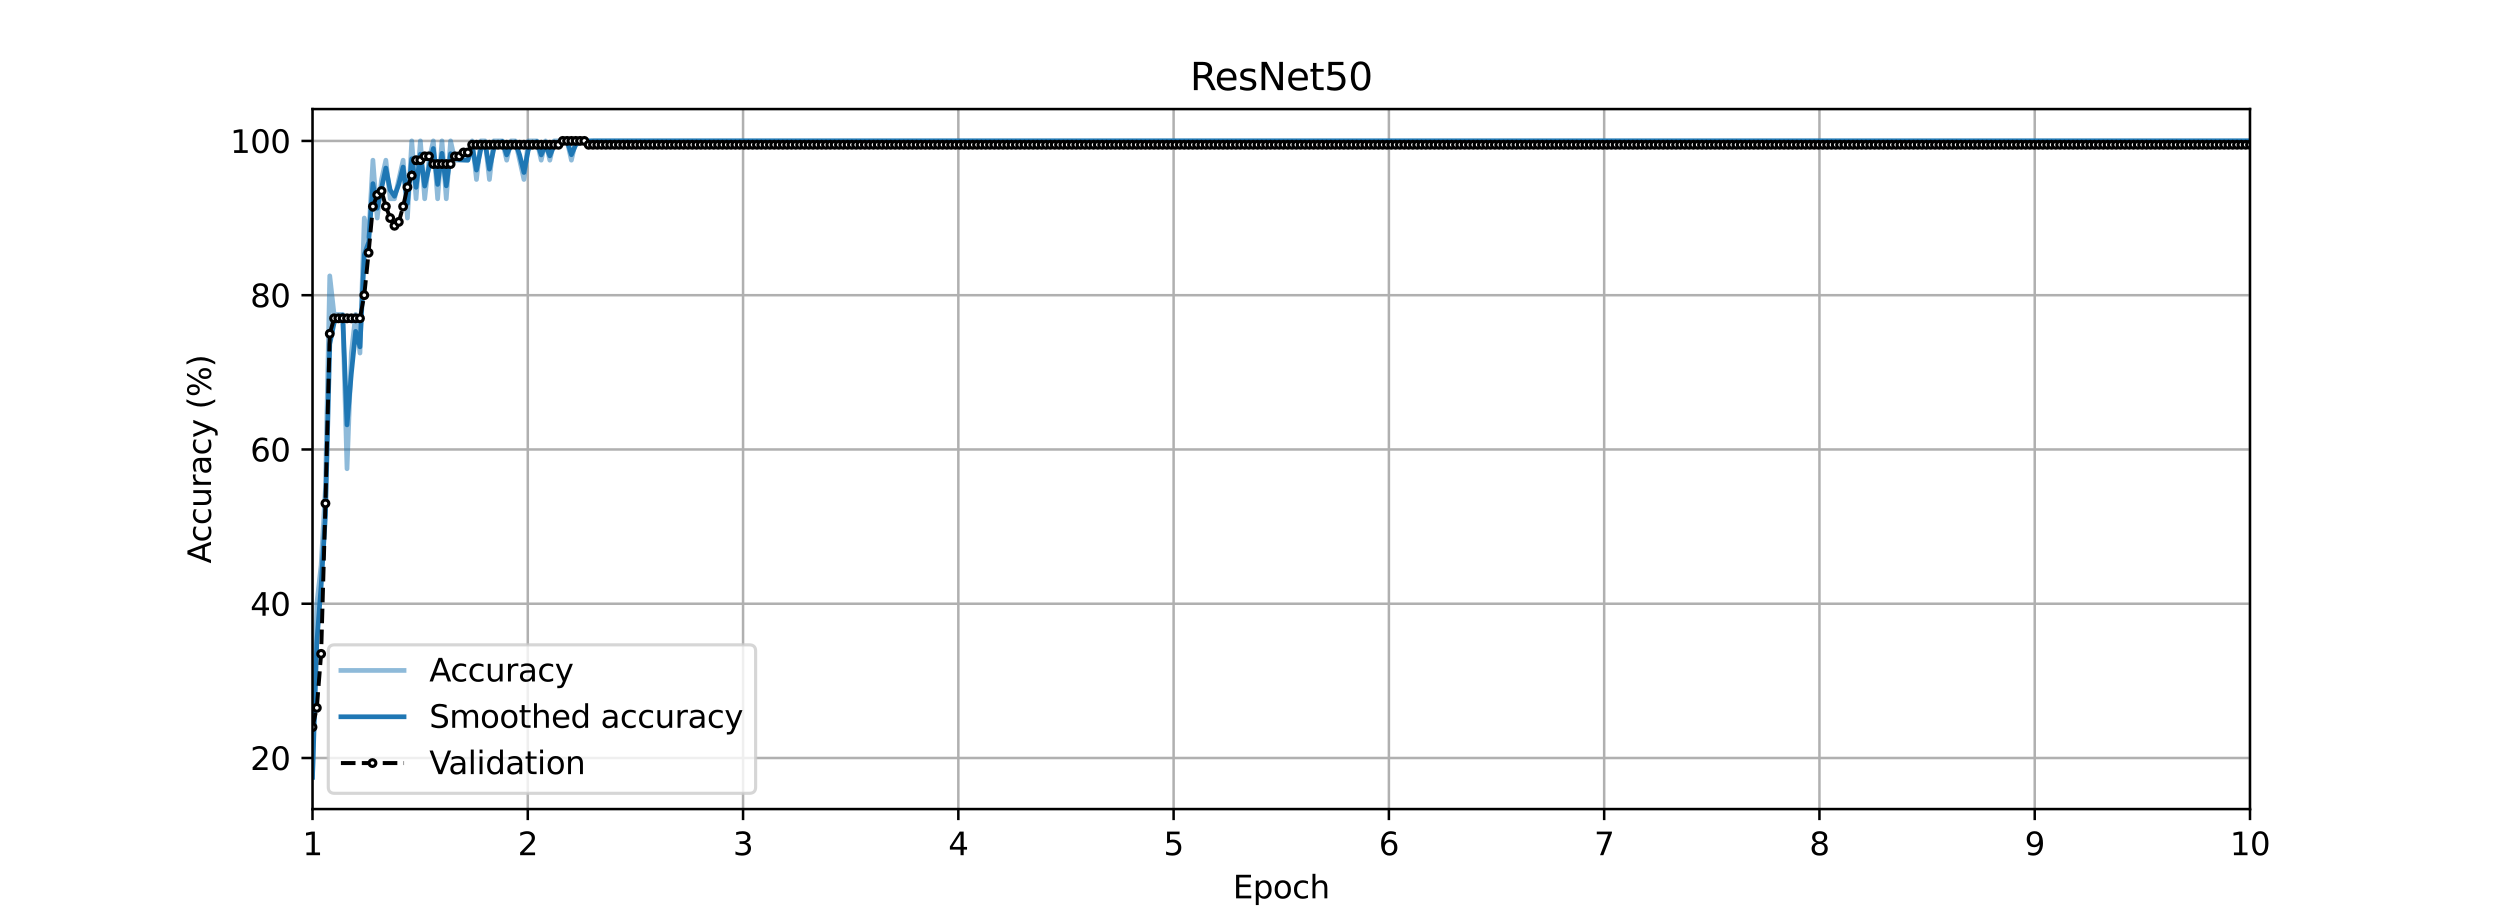<?xml version="1.0" encoding="utf-8" standalone="no"?>
<!DOCTYPE svg PUBLIC "-//W3C//DTD SVG 1.1//EN"
  "http://www.w3.org/Graphics/SVG/1.1/DTD/svg11.dtd">
<svg xmlns:xlink="http://www.w3.org/1999/xlink" width="792pt" height="288pt" viewBox="0 0 792 288" xmlns="http://www.w3.org/2000/svg" version="1.1">
 <defs>
  <style type="text/css">*{stroke-linejoin: round; stroke-linecap: butt}</style>
 </defs>
 <g id="figure_1">
  <g id="patch_1">
   <path d="M 0 288 
L 792 288 
L 792 0 
L 0 0 
z
" style="fill: #ffffff"/>
  </g>
  <g id="axes_1">
   <g id="patch_2">
    <path d="M 99 256.32 
L 712.8 256.32 
L 712.8 34.56 
L 99 34.56 
z
" style="fill: #ffffff"/>
   </g>
   <g id="matplotlib.axis_1">
    <g id="xtick_1">
     <g id="line2d_1">
      <path d="M 99 256.32 
L 99 34.56 
" clip-path="url(#pd61e3d0bcf)" style="fill: none; stroke: #b0b0b0; stroke-width: 0.8; stroke-linecap: square"/>
     </g>
     <g id="line2d_2">
      <defs>
       <path id="me6548f051a" d="M 0 0 
L 0 3.5 
" style="stroke: #000000; stroke-width: 0.8"/>
      </defs>
      <g>
       <use xlink:href="#me6548f051a" x="99" y="256.32" style="stroke: #000000; stroke-width: 0.8"/>
      </g>
     </g>
     <g id="text_1">
      <!-- 1 -->
      <g transform="translate(95.819 270.918) scale(0.1 -0.1)">
       <defs>
        <path id="DejaVuSans-31" d="M 794 531 
L 1825 531 
L 1825 4091 
L 703 3866 
L 703 4441 
L 1819 4666 
L 2450 4666 
L 2450 531 
L 3481 531 
L 3481 0 
L 794 0 
L 794 531 
z
" transform="scale(0.016)"/>
       </defs>
       <use xlink:href="#DejaVuSans-31"/>
      </g>
     </g>
    </g>
    <g id="xtick_2">
     <g id="line2d_3">
      <path d="M 167.2 256.32 
L 167.2 34.56 
" clip-path="url(#pd61e3d0bcf)" style="fill: none; stroke: #b0b0b0; stroke-width: 0.8; stroke-linecap: square"/>
     </g>
     <g id="line2d_4">
      <g>
       <use xlink:href="#me6548f051a" x="167.2" y="256.32" style="stroke: #000000; stroke-width: 0.8"/>
      </g>
     </g>
     <g id="text_2">
      <!-- 2 -->
      <g transform="translate(164.019 270.918) scale(0.1 -0.1)">
       <defs>
        <path id="DejaVuSans-32" d="M 1228 531 
L 3431 531 
L 3431 0 
L 469 0 
L 469 531 
Q 828 903 1448 1529 
Q 2069 2156 2228 2338 
Q 2531 2678 2651 2914 
Q 2772 3150 2772 3378 
Q 2772 3750 2511 3984 
Q 2250 4219 1831 4219 
Q 1534 4219 1204 4116 
Q 875 4013 500 3803 
L 500 4441 
Q 881 4594 1212 4672 
Q 1544 4750 1819 4750 
Q 2544 4750 2975 4387 
Q 3406 4025 3406 3419 
Q 3406 3131 3298 2873 
Q 3191 2616 2906 2266 
Q 2828 2175 2409 1742 
Q 1991 1309 1228 531 
z
" transform="scale(0.016)"/>
       </defs>
       <use xlink:href="#DejaVuSans-32"/>
      </g>
     </g>
    </g>
    <g id="xtick_3">
     <g id="line2d_5">
      <path d="M 235.4 256.32 
L 235.4 34.56 
" clip-path="url(#pd61e3d0bcf)" style="fill: none; stroke: #b0b0b0; stroke-width: 0.8; stroke-linecap: square"/>
     </g>
     <g id="line2d_6">
      <g>
       <use xlink:href="#me6548f051a" x="235.4" y="256.32" style="stroke: #000000; stroke-width: 0.8"/>
      </g>
     </g>
     <g id="text_3">
      <!-- 3 -->
      <g transform="translate(232.219 270.918) scale(0.1 -0.1)">
       <defs>
        <path id="DejaVuSans-33" d="M 2597 2516 
Q 3050 2419 3304 2112 
Q 3559 1806 3559 1356 
Q 3559 666 3084 287 
Q 2609 -91 1734 -91 
Q 1441 -91 1130 -33 
Q 819 25 488 141 
L 488 750 
Q 750 597 1062 519 
Q 1375 441 1716 441 
Q 2309 441 2620 675 
Q 2931 909 2931 1356 
Q 2931 1769 2642 2001 
Q 2353 2234 1838 2234 
L 1294 2234 
L 1294 2753 
L 1863 2753 
Q 2328 2753 2575 2939 
Q 2822 3125 2822 3475 
Q 2822 3834 2567 4026 
Q 2313 4219 1838 4219 
Q 1578 4219 1281 4162 
Q 984 4106 628 3988 
L 628 4550 
Q 988 4650 1302 4700 
Q 1616 4750 1894 4750 
Q 2613 4750 3031 4423 
Q 3450 4097 3450 3541 
Q 3450 3153 3228 2886 
Q 3006 2619 2597 2516 
z
" transform="scale(0.016)"/>
       </defs>
       <use xlink:href="#DejaVuSans-33"/>
      </g>
     </g>
    </g>
    <g id="xtick_4">
     <g id="line2d_7">
      <path d="M 303.6 256.32 
L 303.6 34.56 
" clip-path="url(#pd61e3d0bcf)" style="fill: none; stroke: #b0b0b0; stroke-width: 0.8; stroke-linecap: square"/>
     </g>
     <g id="line2d_8">
      <g>
       <use xlink:href="#me6548f051a" x="303.6" y="256.32" style="stroke: #000000; stroke-width: 0.8"/>
      </g>
     </g>
     <g id="text_4">
      <!-- 4 -->
      <g transform="translate(300.419 270.918) scale(0.1 -0.1)">
       <defs>
        <path id="DejaVuSans-34" d="M 2419 4116 
L 825 1625 
L 2419 1625 
L 2419 4116 
z
M 2253 4666 
L 3047 4666 
L 3047 1625 
L 3713 1625 
L 3713 1100 
L 3047 1100 
L 3047 0 
L 2419 0 
L 2419 1100 
L 313 1100 
L 313 1709 
L 2253 4666 
z
" transform="scale(0.016)"/>
       </defs>
       <use xlink:href="#DejaVuSans-34"/>
      </g>
     </g>
    </g>
    <g id="xtick_5">
     <g id="line2d_9">
      <path d="M 371.8 256.32 
L 371.8 34.56 
" clip-path="url(#pd61e3d0bcf)" style="fill: none; stroke: #b0b0b0; stroke-width: 0.8; stroke-linecap: square"/>
     </g>
     <g id="line2d_10">
      <g>
       <use xlink:href="#me6548f051a" x="371.8" y="256.32" style="stroke: #000000; stroke-width: 0.8"/>
      </g>
     </g>
     <g id="text_5">
      <!-- 5 -->
      <g transform="translate(368.619 270.918) scale(0.1 -0.1)">
       <defs>
        <path id="DejaVuSans-35" d="M 691 4666 
L 3169 4666 
L 3169 4134 
L 1269 4134 
L 1269 2991 
Q 1406 3038 1543 3061 
Q 1681 3084 1819 3084 
Q 2600 3084 3056 2656 
Q 3513 2228 3513 1497 
Q 3513 744 3044 326 
Q 2575 -91 1722 -91 
Q 1428 -91 1123 -41 
Q 819 9 494 109 
L 494 744 
Q 775 591 1075 516 
Q 1375 441 1709 441 
Q 2250 441 2565 725 
Q 2881 1009 2881 1497 
Q 2881 1984 2565 2268 
Q 2250 2553 1709 2553 
Q 1456 2553 1204 2497 
Q 953 2441 691 2322 
L 691 4666 
z
" transform="scale(0.016)"/>
       </defs>
       <use xlink:href="#DejaVuSans-35"/>
      </g>
     </g>
    </g>
    <g id="xtick_6">
     <g id="line2d_11">
      <path d="M 440 256.32 
L 440 34.56 
" clip-path="url(#pd61e3d0bcf)" style="fill: none; stroke: #b0b0b0; stroke-width: 0.8; stroke-linecap: square"/>
     </g>
     <g id="line2d_12">
      <g>
       <use xlink:href="#me6548f051a" x="440" y="256.32" style="stroke: #000000; stroke-width: 0.8"/>
      </g>
     </g>
     <g id="text_6">
      <!-- 6 -->
      <g transform="translate(436.819 270.918) scale(0.1 -0.1)">
       <defs>
        <path id="DejaVuSans-36" d="M 2113 2584 
Q 1688 2584 1439 2293 
Q 1191 2003 1191 1497 
Q 1191 994 1439 701 
Q 1688 409 2113 409 
Q 2538 409 2786 701 
Q 3034 994 3034 1497 
Q 3034 2003 2786 2293 
Q 2538 2584 2113 2584 
z
M 3366 4563 
L 3366 3988 
Q 3128 4100 2886 4159 
Q 2644 4219 2406 4219 
Q 1781 4219 1451 3797 
Q 1122 3375 1075 2522 
Q 1259 2794 1537 2939 
Q 1816 3084 2150 3084 
Q 2853 3084 3261 2657 
Q 3669 2231 3669 1497 
Q 3669 778 3244 343 
Q 2819 -91 2113 -91 
Q 1303 -91 875 529 
Q 447 1150 447 2328 
Q 447 3434 972 4092 
Q 1497 4750 2381 4750 
Q 2619 4750 2861 4703 
Q 3103 4656 3366 4563 
z
" transform="scale(0.016)"/>
       </defs>
       <use xlink:href="#DejaVuSans-36"/>
      </g>
     </g>
    </g>
    <g id="xtick_7">
     <g id="line2d_13">
      <path d="M 508.2 256.32 
L 508.2 34.56 
" clip-path="url(#pd61e3d0bcf)" style="fill: none; stroke: #b0b0b0; stroke-width: 0.8; stroke-linecap: square"/>
     </g>
     <g id="line2d_14">
      <g>
       <use xlink:href="#me6548f051a" x="508.2" y="256.32" style="stroke: #000000; stroke-width: 0.8"/>
      </g>
     </g>
     <g id="text_7">
      <!-- 7 -->
      <g transform="translate(505.019 270.918) scale(0.1 -0.1)">
       <defs>
        <path id="DejaVuSans-37" d="M 525 4666 
L 3525 4666 
L 3525 4397 
L 1831 0 
L 1172 0 
L 2766 4134 
L 525 4134 
L 525 4666 
z
" transform="scale(0.016)"/>
       </defs>
       <use xlink:href="#DejaVuSans-37"/>
      </g>
     </g>
    </g>
    <g id="xtick_8">
     <g id="line2d_15">
      <path d="M 576.4 256.32 
L 576.4 34.56 
" clip-path="url(#pd61e3d0bcf)" style="fill: none; stroke: #b0b0b0; stroke-width: 0.8; stroke-linecap: square"/>
     </g>
     <g id="line2d_16">
      <g>
       <use xlink:href="#me6548f051a" x="576.4" y="256.32" style="stroke: #000000; stroke-width: 0.8"/>
      </g>
     </g>
     <g id="text_8">
      <!-- 8 -->
      <g transform="translate(573.219 270.918) scale(0.1 -0.1)">
       <defs>
        <path id="DejaVuSans-38" d="M 2034 2216 
Q 1584 2216 1326 1975 
Q 1069 1734 1069 1313 
Q 1069 891 1326 650 
Q 1584 409 2034 409 
Q 2484 409 2743 651 
Q 3003 894 3003 1313 
Q 3003 1734 2745 1975 
Q 2488 2216 2034 2216 
z
M 1403 2484 
Q 997 2584 770 2862 
Q 544 3141 544 3541 
Q 544 4100 942 4425 
Q 1341 4750 2034 4750 
Q 2731 4750 3128 4425 
Q 3525 4100 3525 3541 
Q 3525 3141 3298 2862 
Q 3072 2584 2669 2484 
Q 3125 2378 3379 2068 
Q 3634 1759 3634 1313 
Q 3634 634 3220 271 
Q 2806 -91 2034 -91 
Q 1263 -91 848 271 
Q 434 634 434 1313 
Q 434 1759 690 2068 
Q 947 2378 1403 2484 
z
M 1172 3481 
Q 1172 3119 1398 2916 
Q 1625 2713 2034 2713 
Q 2441 2713 2670 2916 
Q 2900 3119 2900 3481 
Q 2900 3844 2670 4047 
Q 2441 4250 2034 4250 
Q 1625 4250 1398 4047 
Q 1172 3844 1172 3481 
z
" transform="scale(0.016)"/>
       </defs>
       <use xlink:href="#DejaVuSans-38"/>
      </g>
     </g>
    </g>
    <g id="xtick_9">
     <g id="line2d_17">
      <path d="M 644.6 256.32 
L 644.6 34.56 
" clip-path="url(#pd61e3d0bcf)" style="fill: none; stroke: #b0b0b0; stroke-width: 0.8; stroke-linecap: square"/>
     </g>
     <g id="line2d_18">
      <g>
       <use xlink:href="#me6548f051a" x="644.6" y="256.32" style="stroke: #000000; stroke-width: 0.8"/>
      </g>
     </g>
     <g id="text_9">
      <!-- 9 -->
      <g transform="translate(641.419 270.918) scale(0.1 -0.1)">
       <defs>
        <path id="DejaVuSans-39" d="M 703 97 
L 703 672 
Q 941 559 1184 500 
Q 1428 441 1663 441 
Q 2288 441 2617 861 
Q 2947 1281 2994 2138 
Q 2813 1869 2534 1725 
Q 2256 1581 1919 1581 
Q 1219 1581 811 2004 
Q 403 2428 403 3163 
Q 403 3881 828 4315 
Q 1253 4750 1959 4750 
Q 2769 4750 3195 4129 
Q 3622 3509 3622 2328 
Q 3622 1225 3098 567 
Q 2575 -91 1691 -91 
Q 1453 -91 1209 -44 
Q 966 3 703 97 
z
M 1959 2075 
Q 2384 2075 2632 2365 
Q 2881 2656 2881 3163 
Q 2881 3666 2632 3958 
Q 2384 4250 1959 4250 
Q 1534 4250 1286 3958 
Q 1038 3666 1038 3163 
Q 1038 2656 1286 2365 
Q 1534 2075 1959 2075 
z
" transform="scale(0.016)"/>
       </defs>
       <use xlink:href="#DejaVuSans-39"/>
      </g>
     </g>
    </g>
    <g id="xtick_10">
     <g id="line2d_19">
      <path d="M 712.8 256.32 
L 712.8 34.56 
" clip-path="url(#pd61e3d0bcf)" style="fill: none; stroke: #b0b0b0; stroke-width: 0.8; stroke-linecap: square"/>
     </g>
     <g id="line2d_20">
      <g>
       <use xlink:href="#me6548f051a" x="712.8" y="256.32" style="stroke: #000000; stroke-width: 0.8"/>
      </g>
     </g>
     <g id="text_10">
      <!-- 10 -->
      <g transform="translate(706.438 270.918) scale(0.1 -0.1)">
       <defs>
        <path id="DejaVuSans-30" d="M 2034 4250 
Q 1547 4250 1301 3770 
Q 1056 3291 1056 2328 
Q 1056 1369 1301 889 
Q 1547 409 2034 409 
Q 2525 409 2770 889 
Q 3016 1369 3016 2328 
Q 3016 3291 2770 3770 
Q 2525 4250 2034 4250 
z
M 2034 4750 
Q 2819 4750 3233 4129 
Q 3647 3509 3647 2328 
Q 3647 1150 3233 529 
Q 2819 -91 2034 -91 
Q 1250 -91 836 529 
Q 422 1150 422 2328 
Q 422 3509 836 4129 
Q 1250 4750 2034 4750 
z
" transform="scale(0.016)"/>
       </defs>
       <use xlink:href="#DejaVuSans-31"/>
       <use xlink:href="#DejaVuSans-30" x="63.623"/>
      </g>
     </g>
    </g>
    <g id="text_11">
     <!-- Epoch -->
     <g transform="translate(390.589 284.597) scale(0.1 -0.1)">
      <defs>
       <path id="DejaVuSans-45" d="M 628 4666 
L 3578 4666 
L 3578 4134 
L 1259 4134 
L 1259 2753 
L 3481 2753 
L 3481 2222 
L 1259 2222 
L 1259 531 
L 3634 531 
L 3634 0 
L 628 0 
L 628 4666 
z
" transform="scale(0.016)"/>
       <path id="DejaVuSans-70" d="M 1159 525 
L 1159 -1331 
L 581 -1331 
L 581 3500 
L 1159 3500 
L 1159 2969 
Q 1341 3281 1617 3432 
Q 1894 3584 2278 3584 
Q 2916 3584 3314 3078 
Q 3713 2572 3713 1747 
Q 3713 922 3314 415 
Q 2916 -91 2278 -91 
Q 1894 -91 1617 61 
Q 1341 213 1159 525 
z
M 3116 1747 
Q 3116 2381 2855 2742 
Q 2594 3103 2138 3103 
Q 1681 3103 1420 2742 
Q 1159 2381 1159 1747 
Q 1159 1113 1420 752 
Q 1681 391 2138 391 
Q 2594 391 2855 752 
Q 3116 1113 3116 1747 
z
" transform="scale(0.016)"/>
       <path id="DejaVuSans-6f" d="M 1959 3097 
Q 1497 3097 1228 2736 
Q 959 2375 959 1747 
Q 959 1119 1226 758 
Q 1494 397 1959 397 
Q 2419 397 2687 759 
Q 2956 1122 2956 1747 
Q 2956 2369 2687 2733 
Q 2419 3097 1959 3097 
z
M 1959 3584 
Q 2709 3584 3137 3096 
Q 3566 2609 3566 1747 
Q 3566 888 3137 398 
Q 2709 -91 1959 -91 
Q 1206 -91 779 398 
Q 353 888 353 1747 
Q 353 2609 779 3096 
Q 1206 3584 1959 3584 
z
" transform="scale(0.016)"/>
       <path id="DejaVuSans-63" d="M 3122 3366 
L 3122 2828 
Q 2878 2963 2633 3030 
Q 2388 3097 2138 3097 
Q 1578 3097 1268 2742 
Q 959 2388 959 1747 
Q 959 1106 1268 751 
Q 1578 397 2138 397 
Q 2388 397 2633 464 
Q 2878 531 3122 666 
L 3122 134 
Q 2881 22 2623 -34 
Q 2366 -91 2075 -91 
Q 1284 -91 818 406 
Q 353 903 353 1747 
Q 353 2603 823 3093 
Q 1294 3584 2113 3584 
Q 2378 3584 2631 3529 
Q 2884 3475 3122 3366 
z
" transform="scale(0.016)"/>
       <path id="DejaVuSans-68" d="M 3513 2113 
L 3513 0 
L 2938 0 
L 2938 2094 
Q 2938 2591 2744 2837 
Q 2550 3084 2163 3084 
Q 1697 3084 1428 2787 
Q 1159 2491 1159 1978 
L 1159 0 
L 581 0 
L 581 4863 
L 1159 4863 
L 1159 2956 
Q 1366 3272 1645 3428 
Q 1925 3584 2291 3584 
Q 2894 3584 3203 3211 
Q 3513 2838 3513 2113 
z
" transform="scale(0.016)"/>
      </defs>
      <use xlink:href="#DejaVuSans-45"/>
      <use xlink:href="#DejaVuSans-70" x="63.184"/>
      <use xlink:href="#DejaVuSans-6f" x="126.66"/>
      <use xlink:href="#DejaVuSans-63" x="187.842"/>
      <use xlink:href="#DejaVuSans-68" x="242.822"/>
     </g>
    </g>
   </g>
   <g id="matplotlib.axis_2">
    <g id="ytick_1">
     <g id="line2d_21">
      <path d="M 99 240.131 
L 712.8 240.131 
" clip-path="url(#pd61e3d0bcf)" style="fill: none; stroke: #b0b0b0; stroke-width: 0.8; stroke-linecap: square"/>
     </g>
     <g id="line2d_22">
      <defs>
       <path id="m175630a663" d="M 0 0 
L -3.5 0 
" style="stroke: #000000; stroke-width: 0.8"/>
      </defs>
      <g>
       <use xlink:href="#m175630a663" x="99" y="240.131" style="stroke: #000000; stroke-width: 0.8"/>
      </g>
     </g>
     <g id="text_12">
      <!-- 20 -->
      <g transform="translate(79.275 243.93) scale(0.1 -0.1)">
       <use xlink:href="#DejaVuSans-32"/>
       <use xlink:href="#DejaVuSans-30" x="63.623"/>
      </g>
     </g>
    </g>
    <g id="ytick_2">
     <g id="line2d_23">
      <path d="M 99 191.258 
L 712.8 191.258 
" clip-path="url(#pd61e3d0bcf)" style="fill: none; stroke: #b0b0b0; stroke-width: 0.8; stroke-linecap: square"/>
     </g>
     <g id="line2d_24">
      <g>
       <use xlink:href="#m175630a663" x="99" y="191.258" style="stroke: #000000; stroke-width: 0.8"/>
      </g>
     </g>
     <g id="text_13">
      <!-- 40 -->
      <g transform="translate(79.275 195.057) scale(0.1 -0.1)">
       <use xlink:href="#DejaVuSans-34"/>
       <use xlink:href="#DejaVuSans-30" x="63.623"/>
      </g>
     </g>
    </g>
    <g id="ytick_3">
     <g id="line2d_25">
      <path d="M 99 142.385 
L 712.8 142.385 
" clip-path="url(#pd61e3d0bcf)" style="fill: none; stroke: #b0b0b0; stroke-width: 0.8; stroke-linecap: square"/>
     </g>
     <g id="line2d_26">
      <g>
       <use xlink:href="#m175630a663" x="99" y="142.385" style="stroke: #000000; stroke-width: 0.8"/>
      </g>
     </g>
     <g id="text_14">
      <!-- 60 -->
      <g transform="translate(79.275 146.185) scale(0.1 -0.1)">
       <use xlink:href="#DejaVuSans-36"/>
       <use xlink:href="#DejaVuSans-30" x="63.623"/>
      </g>
     </g>
    </g>
    <g id="ytick_4">
     <g id="line2d_27">
      <path d="M 99 93.513 
L 712.8 93.513 
" clip-path="url(#pd61e3d0bcf)" style="fill: none; stroke: #b0b0b0; stroke-width: 0.8; stroke-linecap: square"/>
     </g>
     <g id="line2d_28">
      <g>
       <use xlink:href="#m175630a663" x="99" y="93.513" style="stroke: #000000; stroke-width: 0.8"/>
      </g>
     </g>
     <g id="text_15">
      <!-- 80 -->
      <g transform="translate(79.275 97.312) scale(0.1 -0.1)">
       <use xlink:href="#DejaVuSans-38"/>
       <use xlink:href="#DejaVuSans-30" x="63.623"/>
      </g>
     </g>
    </g>
    <g id="ytick_5">
     <g id="line2d_29">
      <path d="M 99 44.64 
L 712.8 44.64 
" clip-path="url(#pd61e3d0bcf)" style="fill: none; stroke: #b0b0b0; stroke-width: 0.8; stroke-linecap: square"/>
     </g>
     <g id="line2d_30">
      <g>
       <use xlink:href="#m175630a663" x="99" y="44.64" style="stroke: #000000; stroke-width: 0.8"/>
      </g>
     </g>
     <g id="text_16">
      <!-- 100 -->
      <g transform="translate(72.912 48.439) scale(0.1 -0.1)">
       <use xlink:href="#DejaVuSans-31"/>
       <use xlink:href="#DejaVuSans-30" x="63.623"/>
       <use xlink:href="#DejaVuSans-30" x="127.246"/>
      </g>
     </g>
    </g>
    <g id="text_17">
     <!-- Accuracy (%) -->
     <g transform="translate(66.833 178.51) rotate(-90) scale(0.1 -0.1)">
      <defs>
       <path id="DejaVuSans-41" d="M 2188 4044 
L 1331 1722 
L 3047 1722 
L 2188 4044 
z
M 1831 4666 
L 2547 4666 
L 4325 0 
L 3669 0 
L 3244 1197 
L 1141 1197 
L 716 0 
L 50 0 
L 1831 4666 
z
" transform="scale(0.016)"/>
       <path id="DejaVuSans-75" d="M 544 1381 
L 544 3500 
L 1119 3500 
L 1119 1403 
Q 1119 906 1312 657 
Q 1506 409 1894 409 
Q 2359 409 2629 706 
Q 2900 1003 2900 1516 
L 2900 3500 
L 3475 3500 
L 3475 0 
L 2900 0 
L 2900 538 
Q 2691 219 2414 64 
Q 2138 -91 1772 -91 
Q 1169 -91 856 284 
Q 544 659 544 1381 
z
M 1991 3584 
L 1991 3584 
z
" transform="scale(0.016)"/>
       <path id="DejaVuSans-72" d="M 2631 2963 
Q 2534 3019 2420 3045 
Q 2306 3072 2169 3072 
Q 1681 3072 1420 2755 
Q 1159 2438 1159 1844 
L 1159 0 
L 581 0 
L 581 3500 
L 1159 3500 
L 1159 2956 
Q 1341 3275 1631 3429 
Q 1922 3584 2338 3584 
Q 2397 3584 2469 3576 
Q 2541 3569 2628 3553 
L 2631 2963 
z
" transform="scale(0.016)"/>
       <path id="DejaVuSans-61" d="M 2194 1759 
Q 1497 1759 1228 1600 
Q 959 1441 959 1056 
Q 959 750 1161 570 
Q 1363 391 1709 391 
Q 2188 391 2477 730 
Q 2766 1069 2766 1631 
L 2766 1759 
L 2194 1759 
z
M 3341 1997 
L 3341 0 
L 2766 0 
L 2766 531 
Q 2569 213 2275 61 
Q 1981 -91 1556 -91 
Q 1019 -91 701 211 
Q 384 513 384 1019 
Q 384 1609 779 1909 
Q 1175 2209 1959 2209 
L 2766 2209 
L 2766 2266 
Q 2766 2663 2505 2880 
Q 2244 3097 1772 3097 
Q 1472 3097 1187 3025 
Q 903 2953 641 2809 
L 641 3341 
Q 956 3463 1253 3523 
Q 1550 3584 1831 3584 
Q 2591 3584 2966 3190 
Q 3341 2797 3341 1997 
z
" transform="scale(0.016)"/>
       <path id="DejaVuSans-79" d="M 2059 -325 
Q 1816 -950 1584 -1140 
Q 1353 -1331 966 -1331 
L 506 -1331 
L 506 -850 
L 844 -850 
Q 1081 -850 1212 -737 
Q 1344 -625 1503 -206 
L 1606 56 
L 191 3500 
L 800 3500 
L 1894 763 
L 2988 3500 
L 3597 3500 
L 2059 -325 
z
" transform="scale(0.016)"/>
       <path id="DejaVuSans-20" transform="scale(0.016)"/>
       <path id="DejaVuSans-28" d="M 1984 4856 
Q 1566 4138 1362 3434 
Q 1159 2731 1159 2009 
Q 1159 1288 1364 580 
Q 1569 -128 1984 -844 
L 1484 -844 
Q 1016 -109 783 600 
Q 550 1309 550 2009 
Q 550 2706 781 3412 
Q 1013 4119 1484 4856 
L 1984 4856 
z
" transform="scale(0.016)"/>
       <path id="DejaVuSans-25" d="M 4653 2053 
Q 4381 2053 4226 1822 
Q 4072 1591 4072 1178 
Q 4072 772 4226 539 
Q 4381 306 4653 306 
Q 4919 306 5073 539 
Q 5228 772 5228 1178 
Q 5228 1588 5073 1820 
Q 4919 2053 4653 2053 
z
M 4653 2450 
Q 5147 2450 5437 2106 
Q 5728 1763 5728 1178 
Q 5728 594 5436 251 
Q 5144 -91 4653 -91 
Q 4153 -91 3862 251 
Q 3572 594 3572 1178 
Q 3572 1766 3864 2108 
Q 4156 2450 4653 2450 
z
M 1428 4353 
Q 1159 4353 1004 4120 
Q 850 3888 850 3481 
Q 850 3069 1003 2837 
Q 1156 2606 1428 2606 
Q 1700 2606 1854 2837 
Q 2009 3069 2009 3481 
Q 2009 3884 1853 4118 
Q 1697 4353 1428 4353 
z
M 4250 4750 
L 4750 4750 
L 1831 -91 
L 1331 -91 
L 4250 4750 
z
M 1428 4750 
Q 1922 4750 2215 4408 
Q 2509 4066 2509 3481 
Q 2509 2891 2217 2550 
Q 1925 2209 1428 2209 
Q 931 2209 642 2551 
Q 353 2894 353 3481 
Q 353 4063 643 4406 
Q 934 4750 1428 4750 
z
" transform="scale(0.016)"/>
       <path id="DejaVuSans-29" d="M 513 4856 
L 1013 4856 
Q 1481 4119 1714 3412 
Q 1947 2706 1947 2009 
Q 1947 1309 1714 600 
Q 1481 -109 1013 -844 
L 513 -844 
Q 928 -128 1133 580 
Q 1338 1288 1338 2009 
Q 1338 2731 1133 3434 
Q 928 4138 513 4856 
z
" transform="scale(0.016)"/>
      </defs>
      <use xlink:href="#DejaVuSans-41"/>
      <use xlink:href="#DejaVuSans-63" x="66.658"/>
      <use xlink:href="#DejaVuSans-63" x="121.639"/>
      <use xlink:href="#DejaVuSans-75" x="176.619"/>
      <use xlink:href="#DejaVuSans-72" x="239.998"/>
      <use xlink:href="#DejaVuSans-61" x="281.111"/>
      <use xlink:href="#DejaVuSans-63" x="342.391"/>
      <use xlink:href="#DejaVuSans-79" x="397.371"/>
      <use xlink:href="#DejaVuSans-20" x="456.551"/>
      <use xlink:href="#DejaVuSans-28" x="488.338"/>
      <use xlink:href="#DejaVuSans-25" x="527.352"/>
      <use xlink:href="#DejaVuSans-29" x="622.371"/>
     </g>
    </g>
   </g>
   <g id="line2d_31">
    <path d="M 99 246.24 
L 100.367 191.258 
L 101.734 179.04 
L 103.101 154.604 
L 104.468 87.404 
L 105.835 99.622 
L 108.569 99.622 
L 109.936 148.495 
L 111.303 111.84 
L 112.67 99.622 
L 114.037 111.84 
L 115.404 69.076 
L 116.771 75.185 
L 118.139 50.749 
L 119.506 69.076 
L 120.873 56.858 
L 122.24 50.749 
L 123.607 62.967 
L 124.974 62.967 
L 127.708 50.749 
L 129.075 69.076 
L 130.442 44.64 
L 131.809 62.967 
L 133.176 44.64 
L 134.543 62.967 
L 135.91 50.749 
L 137.277 44.64 
L 138.644 62.967 
L 140.011 44.64 
L 141.378 62.967 
L 142.745 44.64 
L 144.112 50.749 
L 148.213 50.749 
L 149.58 44.64 
L 150.947 56.858 
L 152.314 44.64 
L 153.682 44.64 
L 155.049 56.858 
L 156.416 44.64 
L 159.15 44.64 
L 160.517 50.749 
L 161.884 44.64 
L 163.251 44.64 
L 165.985 56.858 
L 167.352 44.64 
L 170.086 44.64 
L 171.453 50.749 
L 172.82 44.64 
L 174.187 50.749 
L 175.554 44.64 
L 179.655 44.64 
L 181.022 50.749 
L 182.389 44.64 
L 712.8 44.64 
L 712.8 44.64 
" clip-path="url(#pd61e3d0bcf)" style="fill: none; stroke: #1f77b4; stroke-opacity: 0.5; stroke-width: 1.5; stroke-linecap: square"/>
   </g>
   <g id="line2d_32">
    <path d="M 99 246.24 
L 100.367 203.476 
L 101.734 185.605 
L 103.101 163.313 
L 104.468 108.988 
L 105.835 102.294 
L 107.202 100.385 
L 108.569 99.84 
L 109.936 134.594 
L 111.303 118.341 
L 112.67 104.97 
L 114.037 109.877 
L 115.404 80.734 
L 116.771 76.771 
L 118.139 58.184 
L 119.506 65.964 
L 122.24 53.238 
L 123.607 60.187 
L 124.974 62.173 
L 126.341 58.377 
L 127.708 52.928 
L 129.075 64.463 
L 130.442 50.304 
L 131.809 59.349 
L 133.176 48.843 
L 134.543 58.932 
L 137.277 47.053 
L 138.644 58.42 
L 140.011 48.577 
L 141.378 58.856 
L 142.745 48.702 
L 144.112 50.164 
L 145.479 50.582 
L 148.213 50.735 
L 149.58 46.382 
L 150.947 53.865 
L 152.314 47.276 
L 153.682 45.393 
L 155.049 53.582 
L 156.416 47.195 
L 157.783 45.37 
L 159.15 44.849 
L 160.517 49.063 
L 161.884 45.904 
L 163.251 45.001 
L 164.618 49.107 
L 165.985 54.644 
L 167.352 47.498 
L 168.719 45.457 
L 170.086 44.873 
L 171.453 49.07 
L 172.82 45.906 
L 174.187 49.365 
L 175.554 45.99 
L 176.921 45.026 
L 178.288 44.75 
L 179.655 44.671 
L 181.022 49.013 
L 182.389 45.889 
L 183.756 44.997 
L 185.123 44.742 
L 187.857 44.648 
L 215.198 44.64 
L 712.8 44.64 
L 712.8 44.64 
" clip-path="url(#pd61e3d0bcf)" style="fill: none; stroke: #1f77b4; stroke-width: 1.5; stroke-linecap: square"/>
   </g>
   <g id="line2d_33">
    <path d="M 99 230.356 
L 100.367 224.247 
L 101.734 207.142 
L 103.101 159.491 
L 104.468 105.731 
L 105.835 100.844 
L 114.037 100.844 
L 115.404 93.513 
L 116.771 80.073 
L 118.139 65.411 
L 119.506 61.745 
L 120.873 60.524 
L 122.24 65.411 
L 123.607 69.076 
L 124.974 71.52 
L 126.341 70.298 
L 127.708 65.411 
L 129.075 59.302 
L 130.442 55.636 
L 131.809 50.749 
L 133.176 50.749 
L 134.543 49.527 
L 135.91 49.527 
L 137.277 51.971 
L 142.745 51.971 
L 144.112 49.527 
L 145.479 49.527 
L 146.846 48.305 
L 148.213 48.305 
L 149.58 45.862 
L 176.921 45.862 
L 178.288 44.64 
L 185.123 44.64 
L 186.49 45.862 
L 712.8 45.862 
L 712.8 45.862 
" clip-path="url(#pd61e3d0bcf)" style="fill: none; stroke-dasharray: 4.625,2; stroke-dashoffset: 0; stroke: #000000; stroke-width: 1.25"/>
    <defs>
     <path id="m44dc413f0b" d="M 0 1.075 
C 0.285 1.075 0.559 0.962 0.76 0.76 
C 0.962 0.559 1.075 0.285 1.075 0 
C 1.075 -0.285 0.962 -0.559 0.76 -0.76 
C 0.559 -0.962 0.285 -1.075 0 -1.075 
C -0.285 -1.075 -0.559 -0.962 -0.76 -0.76 
C -0.962 -0.559 -1.075 -0.285 -1.075 0 
C -1.075 0.285 -0.962 0.559 -0.76 0.76 
C -0.559 0.962 -0.285 1.075 0 1.075 
z
" style="stroke: #000000"/>
    </defs>
    <g clip-path="url(#pd61e3d0bcf)">
     <use xlink:href="#m44dc413f0b" x="99" y="230.356" style="fill: #ffffff; stroke: #000000"/>
     <use xlink:href="#m44dc413f0b" x="100.367" y="224.247" style="fill: #ffffff; stroke: #000000"/>
     <use xlink:href="#m44dc413f0b" x="101.734" y="207.142" style="fill: #ffffff; stroke: #000000"/>
     <use xlink:href="#m44dc413f0b" x="103.101" y="159.491" style="fill: #ffffff; stroke: #000000"/>
     <use xlink:href="#m44dc413f0b" x="104.468" y="105.731" style="fill: #ffffff; stroke: #000000"/>
     <use xlink:href="#m44dc413f0b" x="105.835" y="100.844" style="fill: #ffffff; stroke: #000000"/>
     <use xlink:href="#m44dc413f0b" x="107.202" y="100.844" style="fill: #ffffff; stroke: #000000"/>
     <use xlink:href="#m44dc413f0b" x="108.569" y="100.844" style="fill: #ffffff; stroke: #000000"/>
     <use xlink:href="#m44dc413f0b" x="109.936" y="100.844" style="fill: #ffffff; stroke: #000000"/>
     <use xlink:href="#m44dc413f0b" x="111.303" y="100.844" style="fill: #ffffff; stroke: #000000"/>
     <use xlink:href="#m44dc413f0b" x="112.67" y="100.844" style="fill: #ffffff; stroke: #000000"/>
     <use xlink:href="#m44dc413f0b" x="114.037" y="100.844" style="fill: #ffffff; stroke: #000000"/>
     <use xlink:href="#m44dc413f0b" x="115.404" y="93.513" style="fill: #ffffff; stroke: #000000"/>
     <use xlink:href="#m44dc413f0b" x="116.771" y="80.073" style="fill: #ffffff; stroke: #000000"/>
     <use xlink:href="#m44dc413f0b" x="118.139" y="65.411" style="fill: #ffffff; stroke: #000000"/>
     <use xlink:href="#m44dc413f0b" x="119.506" y="61.745" style="fill: #ffffff; stroke: #000000"/>
     <use xlink:href="#m44dc413f0b" x="120.873" y="60.524" style="fill: #ffffff; stroke: #000000"/>
     <use xlink:href="#m44dc413f0b" x="122.24" y="65.411" style="fill: #ffffff; stroke: #000000"/>
     <use xlink:href="#m44dc413f0b" x="123.607" y="69.076" style="fill: #ffffff; stroke: #000000"/>
     <use xlink:href="#m44dc413f0b" x="124.974" y="71.52" style="fill: #ffffff; stroke: #000000"/>
     <use xlink:href="#m44dc413f0b" x="126.341" y="70.298" style="fill: #ffffff; stroke: #000000"/>
     <use xlink:href="#m44dc413f0b" x="127.708" y="65.411" style="fill: #ffffff; stroke: #000000"/>
     <use xlink:href="#m44dc413f0b" x="129.075" y="59.302" style="fill: #ffffff; stroke: #000000"/>
     <use xlink:href="#m44dc413f0b" x="130.442" y="55.636" style="fill: #ffffff; stroke: #000000"/>
     <use xlink:href="#m44dc413f0b" x="131.809" y="50.749" style="fill: #ffffff; stroke: #000000"/>
     <use xlink:href="#m44dc413f0b" x="133.176" y="50.749" style="fill: #ffffff; stroke: #000000"/>
     <use xlink:href="#m44dc413f0b" x="134.543" y="49.527" style="fill: #ffffff; stroke: #000000"/>
     <use xlink:href="#m44dc413f0b" x="135.91" y="49.527" style="fill: #ffffff; stroke: #000000"/>
     <use xlink:href="#m44dc413f0b" x="137.277" y="51.971" style="fill: #ffffff; stroke: #000000"/>
     <use xlink:href="#m44dc413f0b" x="138.644" y="51.971" style="fill: #ffffff; stroke: #000000"/>
     <use xlink:href="#m44dc413f0b" x="140.011" y="51.971" style="fill: #ffffff; stroke: #000000"/>
     <use xlink:href="#m44dc413f0b" x="141.378" y="51.971" style="fill: #ffffff; stroke: #000000"/>
     <use xlink:href="#m44dc413f0b" x="142.745" y="51.971" style="fill: #ffffff; stroke: #000000"/>
     <use xlink:href="#m44dc413f0b" x="144.112" y="49.527" style="fill: #ffffff; stroke: #000000"/>
     <use xlink:href="#m44dc413f0b" x="145.479" y="49.527" style="fill: #ffffff; stroke: #000000"/>
     <use xlink:href="#m44dc413f0b" x="146.846" y="48.305" style="fill: #ffffff; stroke: #000000"/>
     <use xlink:href="#m44dc413f0b" x="148.213" y="48.305" style="fill: #ffffff; stroke: #000000"/>
     <use xlink:href="#m44dc413f0b" x="149.58" y="45.862" style="fill: #ffffff; stroke: #000000"/>
     <use xlink:href="#m44dc413f0b" x="150.947" y="45.862" style="fill: #ffffff; stroke: #000000"/>
     <use xlink:href="#m44dc413f0b" x="152.314" y="45.862" style="fill: #ffffff; stroke: #000000"/>
     <use xlink:href="#m44dc413f0b" x="153.682" y="45.862" style="fill: #ffffff; stroke: #000000"/>
     <use xlink:href="#m44dc413f0b" x="155.049" y="45.862" style="fill: #ffffff; stroke: #000000"/>
     <use xlink:href="#m44dc413f0b" x="156.416" y="45.862" style="fill: #ffffff; stroke: #000000"/>
     <use xlink:href="#m44dc413f0b" x="157.783" y="45.862" style="fill: #ffffff; stroke: #000000"/>
     <use xlink:href="#m44dc413f0b" x="159.15" y="45.862" style="fill: #ffffff; stroke: #000000"/>
     <use xlink:href="#m44dc413f0b" x="160.517" y="45.862" style="fill: #ffffff; stroke: #000000"/>
     <use xlink:href="#m44dc413f0b" x="161.884" y="45.862" style="fill: #ffffff; stroke: #000000"/>
     <use xlink:href="#m44dc413f0b" x="163.251" y="45.862" style="fill: #ffffff; stroke: #000000"/>
     <use xlink:href="#m44dc413f0b" x="164.618" y="45.862" style="fill: #ffffff; stroke: #000000"/>
     <use xlink:href="#m44dc413f0b" x="165.985" y="45.862" style="fill: #ffffff; stroke: #000000"/>
     <use xlink:href="#m44dc413f0b" x="167.352" y="45.862" style="fill: #ffffff; stroke: #000000"/>
     <use xlink:href="#m44dc413f0b" x="168.719" y="45.862" style="fill: #ffffff; stroke: #000000"/>
     <use xlink:href="#m44dc413f0b" x="170.086" y="45.862" style="fill: #ffffff; stroke: #000000"/>
     <use xlink:href="#m44dc413f0b" x="171.453" y="45.862" style="fill: #ffffff; stroke: #000000"/>
     <use xlink:href="#m44dc413f0b" x="172.82" y="45.862" style="fill: #ffffff; stroke: #000000"/>
     <use xlink:href="#m44dc413f0b" x="174.187" y="45.862" style="fill: #ffffff; stroke: #000000"/>
     <use xlink:href="#m44dc413f0b" x="175.554" y="45.862" style="fill: #ffffff; stroke: #000000"/>
     <use xlink:href="#m44dc413f0b" x="176.921" y="45.862" style="fill: #ffffff; stroke: #000000"/>
     <use xlink:href="#m44dc413f0b" x="178.288" y="44.64" style="fill: #ffffff; stroke: #000000"/>
     <use xlink:href="#m44dc413f0b" x="179.655" y="44.64" style="fill: #ffffff; stroke: #000000"/>
     <use xlink:href="#m44dc413f0b" x="181.022" y="44.64" style="fill: #ffffff; stroke: #000000"/>
     <use xlink:href="#m44dc413f0b" x="182.389" y="44.64" style="fill: #ffffff; stroke: #000000"/>
     <use xlink:href="#m44dc413f0b" x="183.756" y="44.64" style="fill: #ffffff; stroke: #000000"/>
     <use xlink:href="#m44dc413f0b" x="185.123" y="44.64" style="fill: #ffffff; stroke: #000000"/>
     <use xlink:href="#m44dc413f0b" x="186.49" y="45.862" style="fill: #ffffff; stroke: #000000"/>
     <use xlink:href="#m44dc413f0b" x="187.857" y="45.862" style="fill: #ffffff; stroke: #000000"/>
     <use xlink:href="#m44dc413f0b" x="189.224" y="45.862" style="fill: #ffffff; stroke: #000000"/>
     <use xlink:href="#m44dc413f0b" x="190.592" y="45.862" style="fill: #ffffff; stroke: #000000"/>
     <use xlink:href="#m44dc413f0b" x="191.959" y="45.862" style="fill: #ffffff; stroke: #000000"/>
     <use xlink:href="#m44dc413f0b" x="193.326" y="45.862" style="fill: #ffffff; stroke: #000000"/>
     <use xlink:href="#m44dc413f0b" x="194.693" y="45.862" style="fill: #ffffff; stroke: #000000"/>
     <use xlink:href="#m44dc413f0b" x="196.06" y="45.862" style="fill: #ffffff; stroke: #000000"/>
     <use xlink:href="#m44dc413f0b" x="197.427" y="45.862" style="fill: #ffffff; stroke: #000000"/>
     <use xlink:href="#m44dc413f0b" x="198.794" y="45.862" style="fill: #ffffff; stroke: #000000"/>
     <use xlink:href="#m44dc413f0b" x="200.161" y="45.862" style="fill: #ffffff; stroke: #000000"/>
     <use xlink:href="#m44dc413f0b" x="201.528" y="45.862" style="fill: #ffffff; stroke: #000000"/>
     <use xlink:href="#m44dc413f0b" x="202.895" y="45.862" style="fill: #ffffff; stroke: #000000"/>
     <use xlink:href="#m44dc413f0b" x="204.262" y="45.862" style="fill: #ffffff; stroke: #000000"/>
     <use xlink:href="#m44dc413f0b" x="205.629" y="45.862" style="fill: #ffffff; stroke: #000000"/>
     <use xlink:href="#m44dc413f0b" x="206.996" y="45.862" style="fill: #ffffff; stroke: #000000"/>
     <use xlink:href="#m44dc413f0b" x="208.363" y="45.862" style="fill: #ffffff; stroke: #000000"/>
     <use xlink:href="#m44dc413f0b" x="209.73" y="45.862" style="fill: #ffffff; stroke: #000000"/>
     <use xlink:href="#m44dc413f0b" x="211.097" y="45.862" style="fill: #ffffff; stroke: #000000"/>
     <use xlink:href="#m44dc413f0b" x="212.464" y="45.862" style="fill: #ffffff; stroke: #000000"/>
     <use xlink:href="#m44dc413f0b" x="213.831" y="45.862" style="fill: #ffffff; stroke: #000000"/>
     <use xlink:href="#m44dc413f0b" x="215.198" y="45.862" style="fill: #ffffff; stroke: #000000"/>
     <use xlink:href="#m44dc413f0b" x="216.565" y="45.862" style="fill: #ffffff; stroke: #000000"/>
     <use xlink:href="#m44dc413f0b" x="217.932" y="45.862" style="fill: #ffffff; stroke: #000000"/>
     <use xlink:href="#m44dc413f0b" x="219.299" y="45.862" style="fill: #ffffff; stroke: #000000"/>
     <use xlink:href="#m44dc413f0b" x="220.666" y="45.862" style="fill: #ffffff; stroke: #000000"/>
     <use xlink:href="#m44dc413f0b" x="222.033" y="45.862" style="fill: #ffffff; stroke: #000000"/>
     <use xlink:href="#m44dc413f0b" x="223.4" y="45.862" style="fill: #ffffff; stroke: #000000"/>
     <use xlink:href="#m44dc413f0b" x="224.767" y="45.862" style="fill: #ffffff; stroke: #000000"/>
     <use xlink:href="#m44dc413f0b" x="226.135" y="45.862" style="fill: #ffffff; stroke: #000000"/>
     <use xlink:href="#m44dc413f0b" x="227.502" y="45.862" style="fill: #ffffff; stroke: #000000"/>
     <use xlink:href="#m44dc413f0b" x="228.869" y="45.862" style="fill: #ffffff; stroke: #000000"/>
     <use xlink:href="#m44dc413f0b" x="230.236" y="45.862" style="fill: #ffffff; stroke: #000000"/>
     <use xlink:href="#m44dc413f0b" x="231.603" y="45.862" style="fill: #ffffff; stroke: #000000"/>
     <use xlink:href="#m44dc413f0b" x="232.97" y="45.862" style="fill: #ffffff; stroke: #000000"/>
     <use xlink:href="#m44dc413f0b" x="234.337" y="45.862" style="fill: #ffffff; stroke: #000000"/>
     <use xlink:href="#m44dc413f0b" x="235.704" y="45.862" style="fill: #ffffff; stroke: #000000"/>
     <use xlink:href="#m44dc413f0b" x="237.071" y="45.862" style="fill: #ffffff; stroke: #000000"/>
     <use xlink:href="#m44dc413f0b" x="238.438" y="45.862" style="fill: #ffffff; stroke: #000000"/>
     <use xlink:href="#m44dc413f0b" x="239.805" y="45.862" style="fill: #ffffff; stroke: #000000"/>
     <use xlink:href="#m44dc413f0b" x="241.172" y="45.862" style="fill: #ffffff; stroke: #000000"/>
     <use xlink:href="#m44dc413f0b" x="242.539" y="45.862" style="fill: #ffffff; stroke: #000000"/>
     <use xlink:href="#m44dc413f0b" x="243.906" y="45.862" style="fill: #ffffff; stroke: #000000"/>
     <use xlink:href="#m44dc413f0b" x="245.273" y="45.862" style="fill: #ffffff; stroke: #000000"/>
     <use xlink:href="#m44dc413f0b" x="246.64" y="45.862" style="fill: #ffffff; stroke: #000000"/>
     <use xlink:href="#m44dc413f0b" x="248.007" y="45.862" style="fill: #ffffff; stroke: #000000"/>
     <use xlink:href="#m44dc413f0b" x="249.374" y="45.862" style="fill: #ffffff; stroke: #000000"/>
     <use xlink:href="#m44dc413f0b" x="250.741" y="45.862" style="fill: #ffffff; stroke: #000000"/>
     <use xlink:href="#m44dc413f0b" x="252.108" y="45.862" style="fill: #ffffff; stroke: #000000"/>
     <use xlink:href="#m44dc413f0b" x="253.475" y="45.862" style="fill: #ffffff; stroke: #000000"/>
     <use xlink:href="#m44dc413f0b" x="254.842" y="45.862" style="fill: #ffffff; stroke: #000000"/>
     <use xlink:href="#m44dc413f0b" x="256.209" y="45.862" style="fill: #ffffff; stroke: #000000"/>
     <use xlink:href="#m44dc413f0b" x="257.576" y="45.862" style="fill: #ffffff; stroke: #000000"/>
     <use xlink:href="#m44dc413f0b" x="258.943" y="45.862" style="fill: #ffffff; stroke: #000000"/>
     <use xlink:href="#m44dc413f0b" x="260.31" y="45.862" style="fill: #ffffff; stroke: #000000"/>
     <use xlink:href="#m44dc413f0b" x="261.678" y="45.862" style="fill: #ffffff; stroke: #000000"/>
     <use xlink:href="#m44dc413f0b" x="263.045" y="45.862" style="fill: #ffffff; stroke: #000000"/>
     <use xlink:href="#m44dc413f0b" x="264.412" y="45.862" style="fill: #ffffff; stroke: #000000"/>
     <use xlink:href="#m44dc413f0b" x="265.779" y="45.862" style="fill: #ffffff; stroke: #000000"/>
     <use xlink:href="#m44dc413f0b" x="267.146" y="45.862" style="fill: #ffffff; stroke: #000000"/>
     <use xlink:href="#m44dc413f0b" x="268.513" y="45.862" style="fill: #ffffff; stroke: #000000"/>
     <use xlink:href="#m44dc413f0b" x="269.88" y="45.862" style="fill: #ffffff; stroke: #000000"/>
     <use xlink:href="#m44dc413f0b" x="271.247" y="45.862" style="fill: #ffffff; stroke: #000000"/>
     <use xlink:href="#m44dc413f0b" x="272.614" y="45.862" style="fill: #ffffff; stroke: #000000"/>
     <use xlink:href="#m44dc413f0b" x="273.981" y="45.862" style="fill: #ffffff; stroke: #000000"/>
     <use xlink:href="#m44dc413f0b" x="275.348" y="45.862" style="fill: #ffffff; stroke: #000000"/>
     <use xlink:href="#m44dc413f0b" x="276.715" y="45.862" style="fill: #ffffff; stroke: #000000"/>
     <use xlink:href="#m44dc413f0b" x="278.082" y="45.862" style="fill: #ffffff; stroke: #000000"/>
     <use xlink:href="#m44dc413f0b" x="279.449" y="45.862" style="fill: #ffffff; stroke: #000000"/>
     <use xlink:href="#m44dc413f0b" x="280.816" y="45.862" style="fill: #ffffff; stroke: #000000"/>
     <use xlink:href="#m44dc413f0b" x="282.183" y="45.862" style="fill: #ffffff; stroke: #000000"/>
     <use xlink:href="#m44dc413f0b" x="283.55" y="45.862" style="fill: #ffffff; stroke: #000000"/>
     <use xlink:href="#m44dc413f0b" x="284.917" y="45.862" style="fill: #ffffff; stroke: #000000"/>
     <use xlink:href="#m44dc413f0b" x="286.284" y="45.862" style="fill: #ffffff; stroke: #000000"/>
     <use xlink:href="#m44dc413f0b" x="287.651" y="45.862" style="fill: #ffffff; stroke: #000000"/>
     <use xlink:href="#m44dc413f0b" x="289.018" y="45.862" style="fill: #ffffff; stroke: #000000"/>
     <use xlink:href="#m44dc413f0b" x="290.385" y="45.862" style="fill: #ffffff; stroke: #000000"/>
     <use xlink:href="#m44dc413f0b" x="291.752" y="45.862" style="fill: #ffffff; stroke: #000000"/>
     <use xlink:href="#m44dc413f0b" x="293.119" y="45.862" style="fill: #ffffff; stroke: #000000"/>
     <use xlink:href="#m44dc413f0b" x="294.486" y="45.862" style="fill: #ffffff; stroke: #000000"/>
     <use xlink:href="#m44dc413f0b" x="295.853" y="45.862" style="fill: #ffffff; stroke: #000000"/>
     <use xlink:href="#m44dc413f0b" x="297.22" y="45.862" style="fill: #ffffff; stroke: #000000"/>
     <use xlink:href="#m44dc413f0b" x="298.588" y="45.862" style="fill: #ffffff; stroke: #000000"/>
     <use xlink:href="#m44dc413f0b" x="299.955" y="45.862" style="fill: #ffffff; stroke: #000000"/>
     <use xlink:href="#m44dc413f0b" x="301.322" y="45.862" style="fill: #ffffff; stroke: #000000"/>
     <use xlink:href="#m44dc413f0b" x="302.689" y="45.862" style="fill: #ffffff; stroke: #000000"/>
     <use xlink:href="#m44dc413f0b" x="304.056" y="45.862" style="fill: #ffffff; stroke: #000000"/>
     <use xlink:href="#m44dc413f0b" x="305.423" y="45.862" style="fill: #ffffff; stroke: #000000"/>
     <use xlink:href="#m44dc413f0b" x="306.79" y="45.862" style="fill: #ffffff; stroke: #000000"/>
     <use xlink:href="#m44dc413f0b" x="308.157" y="45.862" style="fill: #ffffff; stroke: #000000"/>
     <use xlink:href="#m44dc413f0b" x="309.524" y="45.862" style="fill: #ffffff; stroke: #000000"/>
     <use xlink:href="#m44dc413f0b" x="310.891" y="45.862" style="fill: #ffffff; stroke: #000000"/>
     <use xlink:href="#m44dc413f0b" x="312.258" y="45.862" style="fill: #ffffff; stroke: #000000"/>
     <use xlink:href="#m44dc413f0b" x="313.625" y="45.862" style="fill: #ffffff; stroke: #000000"/>
     <use xlink:href="#m44dc413f0b" x="314.992" y="45.862" style="fill: #ffffff; stroke: #000000"/>
     <use xlink:href="#m44dc413f0b" x="316.359" y="45.862" style="fill: #ffffff; stroke: #000000"/>
     <use xlink:href="#m44dc413f0b" x="317.726" y="45.862" style="fill: #ffffff; stroke: #000000"/>
     <use xlink:href="#m44dc413f0b" x="319.093" y="45.862" style="fill: #ffffff; stroke: #000000"/>
     <use xlink:href="#m44dc413f0b" x="320.46" y="45.862" style="fill: #ffffff; stroke: #000000"/>
     <use xlink:href="#m44dc413f0b" x="321.827" y="45.862" style="fill: #ffffff; stroke: #000000"/>
     <use xlink:href="#m44dc413f0b" x="323.194" y="45.862" style="fill: #ffffff; stroke: #000000"/>
     <use xlink:href="#m44dc413f0b" x="324.561" y="45.862" style="fill: #ffffff; stroke: #000000"/>
     <use xlink:href="#m44dc413f0b" x="325.928" y="45.862" style="fill: #ffffff; stroke: #000000"/>
     <use xlink:href="#m44dc413f0b" x="327.295" y="45.862" style="fill: #ffffff; stroke: #000000"/>
     <use xlink:href="#m44dc413f0b" x="328.662" y="45.862" style="fill: #ffffff; stroke: #000000"/>
     <use xlink:href="#m44dc413f0b" x="330.029" y="45.862" style="fill: #ffffff; stroke: #000000"/>
     <use xlink:href="#m44dc413f0b" x="331.396" y="45.862" style="fill: #ffffff; stroke: #000000"/>
     <use xlink:href="#m44dc413f0b" x="332.763" y="45.862" style="fill: #ffffff; stroke: #000000"/>
     <use xlink:href="#m44dc413f0b" x="334.131" y="45.862" style="fill: #ffffff; stroke: #000000"/>
     <use xlink:href="#m44dc413f0b" x="335.498" y="45.862" style="fill: #ffffff; stroke: #000000"/>
     <use xlink:href="#m44dc413f0b" x="336.865" y="45.862" style="fill: #ffffff; stroke: #000000"/>
     <use xlink:href="#m44dc413f0b" x="338.232" y="45.862" style="fill: #ffffff; stroke: #000000"/>
     <use xlink:href="#m44dc413f0b" x="339.599" y="45.862" style="fill: #ffffff; stroke: #000000"/>
     <use xlink:href="#m44dc413f0b" x="340.966" y="45.862" style="fill: #ffffff; stroke: #000000"/>
     <use xlink:href="#m44dc413f0b" x="342.333" y="45.862" style="fill: #ffffff; stroke: #000000"/>
     <use xlink:href="#m44dc413f0b" x="343.7" y="45.862" style="fill: #ffffff; stroke: #000000"/>
     <use xlink:href="#m44dc413f0b" x="345.067" y="45.862" style="fill: #ffffff; stroke: #000000"/>
     <use xlink:href="#m44dc413f0b" x="346.434" y="45.862" style="fill: #ffffff; stroke: #000000"/>
     <use xlink:href="#m44dc413f0b" x="347.801" y="45.862" style="fill: #ffffff; stroke: #000000"/>
     <use xlink:href="#m44dc413f0b" x="349.168" y="45.862" style="fill: #ffffff; stroke: #000000"/>
     <use xlink:href="#m44dc413f0b" x="350.535" y="45.862" style="fill: #ffffff; stroke: #000000"/>
     <use xlink:href="#m44dc413f0b" x="351.902" y="45.862" style="fill: #ffffff; stroke: #000000"/>
     <use xlink:href="#m44dc413f0b" x="353.269" y="45.862" style="fill: #ffffff; stroke: #000000"/>
     <use xlink:href="#m44dc413f0b" x="354.636" y="45.862" style="fill: #ffffff; stroke: #000000"/>
     <use xlink:href="#m44dc413f0b" x="356.003" y="45.862" style="fill: #ffffff; stroke: #000000"/>
     <use xlink:href="#m44dc413f0b" x="357.37" y="45.862" style="fill: #ffffff; stroke: #000000"/>
     <use xlink:href="#m44dc413f0b" x="358.737" y="45.862" style="fill: #ffffff; stroke: #000000"/>
     <use xlink:href="#m44dc413f0b" x="360.104" y="45.862" style="fill: #ffffff; stroke: #000000"/>
     <use xlink:href="#m44dc413f0b" x="361.471" y="45.862" style="fill: #ffffff; stroke: #000000"/>
     <use xlink:href="#m44dc413f0b" x="362.838" y="45.862" style="fill: #ffffff; stroke: #000000"/>
     <use xlink:href="#m44dc413f0b" x="364.205" y="45.862" style="fill: #ffffff; stroke: #000000"/>
     <use xlink:href="#m44dc413f0b" x="365.572" y="45.862" style="fill: #ffffff; stroke: #000000"/>
     <use xlink:href="#m44dc413f0b" x="366.939" y="45.862" style="fill: #ffffff; stroke: #000000"/>
     <use xlink:href="#m44dc413f0b" x="368.306" y="45.862" style="fill: #ffffff; stroke: #000000"/>
     <use xlink:href="#m44dc413f0b" x="369.673" y="45.862" style="fill: #ffffff; stroke: #000000"/>
     <use xlink:href="#m44dc413f0b" x="371.041" y="45.862" style="fill: #ffffff; stroke: #000000"/>
     <use xlink:href="#m44dc413f0b" x="372.408" y="45.862" style="fill: #ffffff; stroke: #000000"/>
     <use xlink:href="#m44dc413f0b" x="373.775" y="45.862" style="fill: #ffffff; stroke: #000000"/>
     <use xlink:href="#m44dc413f0b" x="375.142" y="45.862" style="fill: #ffffff; stroke: #000000"/>
     <use xlink:href="#m44dc413f0b" x="376.509" y="45.862" style="fill: #ffffff; stroke: #000000"/>
     <use xlink:href="#m44dc413f0b" x="377.876" y="45.862" style="fill: #ffffff; stroke: #000000"/>
     <use xlink:href="#m44dc413f0b" x="379.243" y="45.862" style="fill: #ffffff; stroke: #000000"/>
     <use xlink:href="#m44dc413f0b" x="380.61" y="45.862" style="fill: #ffffff; stroke: #000000"/>
     <use xlink:href="#m44dc413f0b" x="381.977" y="45.862" style="fill: #ffffff; stroke: #000000"/>
     <use xlink:href="#m44dc413f0b" x="383.344" y="45.862" style="fill: #ffffff; stroke: #000000"/>
     <use xlink:href="#m44dc413f0b" x="384.711" y="45.862" style="fill: #ffffff; stroke: #000000"/>
     <use xlink:href="#m44dc413f0b" x="386.078" y="45.862" style="fill: #ffffff; stroke: #000000"/>
     <use xlink:href="#m44dc413f0b" x="387.445" y="45.862" style="fill: #ffffff; stroke: #000000"/>
     <use xlink:href="#m44dc413f0b" x="388.812" y="45.862" style="fill: #ffffff; stroke: #000000"/>
     <use xlink:href="#m44dc413f0b" x="390.179" y="45.862" style="fill: #ffffff; stroke: #000000"/>
     <use xlink:href="#m44dc413f0b" x="391.546" y="45.862" style="fill: #ffffff; stroke: #000000"/>
     <use xlink:href="#m44dc413f0b" x="392.913" y="45.862" style="fill: #ffffff; stroke: #000000"/>
     <use xlink:href="#m44dc413f0b" x="394.28" y="45.862" style="fill: #ffffff; stroke: #000000"/>
     <use xlink:href="#m44dc413f0b" x="395.647" y="45.862" style="fill: #ffffff; stroke: #000000"/>
     <use xlink:href="#m44dc413f0b" x="397.014" y="45.862" style="fill: #ffffff; stroke: #000000"/>
     <use xlink:href="#m44dc413f0b" x="398.381" y="45.862" style="fill: #ffffff; stroke: #000000"/>
     <use xlink:href="#m44dc413f0b" x="399.748" y="45.862" style="fill: #ffffff; stroke: #000000"/>
     <use xlink:href="#m44dc413f0b" x="401.115" y="45.862" style="fill: #ffffff; stroke: #000000"/>
     <use xlink:href="#m44dc413f0b" x="402.482" y="45.862" style="fill: #ffffff; stroke: #000000"/>
     <use xlink:href="#m44dc413f0b" x="403.849" y="45.862" style="fill: #ffffff; stroke: #000000"/>
     <use xlink:href="#m44dc413f0b" x="405.216" y="45.862" style="fill: #ffffff; stroke: #000000"/>
     <use xlink:href="#m44dc413f0b" x="406.584" y="45.862" style="fill: #ffffff; stroke: #000000"/>
     <use xlink:href="#m44dc413f0b" x="407.951" y="45.862" style="fill: #ffffff; stroke: #000000"/>
     <use xlink:href="#m44dc413f0b" x="409.318" y="45.862" style="fill: #ffffff; stroke: #000000"/>
     <use xlink:href="#m44dc413f0b" x="410.685" y="45.862" style="fill: #ffffff; stroke: #000000"/>
     <use xlink:href="#m44dc413f0b" x="412.052" y="45.862" style="fill: #ffffff; stroke: #000000"/>
     <use xlink:href="#m44dc413f0b" x="413.419" y="45.862" style="fill: #ffffff; stroke: #000000"/>
     <use xlink:href="#m44dc413f0b" x="414.786" y="45.862" style="fill: #ffffff; stroke: #000000"/>
     <use xlink:href="#m44dc413f0b" x="416.153" y="45.862" style="fill: #ffffff; stroke: #000000"/>
     <use xlink:href="#m44dc413f0b" x="417.52" y="45.862" style="fill: #ffffff; stroke: #000000"/>
     <use xlink:href="#m44dc413f0b" x="418.887" y="45.862" style="fill: #ffffff; stroke: #000000"/>
     <use xlink:href="#m44dc413f0b" x="420.254" y="45.862" style="fill: #ffffff; stroke: #000000"/>
     <use xlink:href="#m44dc413f0b" x="421.621" y="45.862" style="fill: #ffffff; stroke: #000000"/>
     <use xlink:href="#m44dc413f0b" x="422.988" y="45.862" style="fill: #ffffff; stroke: #000000"/>
     <use xlink:href="#m44dc413f0b" x="424.355" y="45.862" style="fill: #ffffff; stroke: #000000"/>
     <use xlink:href="#m44dc413f0b" x="425.722" y="45.862" style="fill: #ffffff; stroke: #000000"/>
     <use xlink:href="#m44dc413f0b" x="427.089" y="45.862" style="fill: #ffffff; stroke: #000000"/>
     <use xlink:href="#m44dc413f0b" x="428.456" y="45.862" style="fill: #ffffff; stroke: #000000"/>
     <use xlink:href="#m44dc413f0b" x="429.823" y="45.862" style="fill: #ffffff; stroke: #000000"/>
     <use xlink:href="#m44dc413f0b" x="431.19" y="45.862" style="fill: #ffffff; stroke: #000000"/>
     <use xlink:href="#m44dc413f0b" x="432.557" y="45.862" style="fill: #ffffff; stroke: #000000"/>
     <use xlink:href="#m44dc413f0b" x="433.924" y="45.862" style="fill: #ffffff; stroke: #000000"/>
     <use xlink:href="#m44dc413f0b" x="435.291" y="45.862" style="fill: #ffffff; stroke: #000000"/>
     <use xlink:href="#m44dc413f0b" x="436.658" y="45.862" style="fill: #ffffff; stroke: #000000"/>
     <use xlink:href="#m44dc413f0b" x="438.025" y="45.862" style="fill: #ffffff; stroke: #000000"/>
     <use xlink:href="#m44dc413f0b" x="439.392" y="45.862" style="fill: #ffffff; stroke: #000000"/>
     <use xlink:href="#m44dc413f0b" x="440.759" y="45.862" style="fill: #ffffff; stroke: #000000"/>
     <use xlink:href="#m44dc413f0b" x="442.127" y="45.862" style="fill: #ffffff; stroke: #000000"/>
     <use xlink:href="#m44dc413f0b" x="443.494" y="45.862" style="fill: #ffffff; stroke: #000000"/>
     <use xlink:href="#m44dc413f0b" x="444.861" y="45.862" style="fill: #ffffff; stroke: #000000"/>
     <use xlink:href="#m44dc413f0b" x="446.228" y="45.862" style="fill: #ffffff; stroke: #000000"/>
     <use xlink:href="#m44dc413f0b" x="447.595" y="45.862" style="fill: #ffffff; stroke: #000000"/>
     <use xlink:href="#m44dc413f0b" x="448.962" y="45.862" style="fill: #ffffff; stroke: #000000"/>
     <use xlink:href="#m44dc413f0b" x="450.329" y="45.862" style="fill: #ffffff; stroke: #000000"/>
     <use xlink:href="#m44dc413f0b" x="451.696" y="45.862" style="fill: #ffffff; stroke: #000000"/>
     <use xlink:href="#m44dc413f0b" x="453.063" y="45.862" style="fill: #ffffff; stroke: #000000"/>
     <use xlink:href="#m44dc413f0b" x="454.43" y="45.862" style="fill: #ffffff; stroke: #000000"/>
     <use xlink:href="#m44dc413f0b" x="455.797" y="45.862" style="fill: #ffffff; stroke: #000000"/>
     <use xlink:href="#m44dc413f0b" x="457.164" y="45.862" style="fill: #ffffff; stroke: #000000"/>
     <use xlink:href="#m44dc413f0b" x="458.531" y="45.862" style="fill: #ffffff; stroke: #000000"/>
     <use xlink:href="#m44dc413f0b" x="459.898" y="45.862" style="fill: #ffffff; stroke: #000000"/>
     <use xlink:href="#m44dc413f0b" x="461.265" y="45.862" style="fill: #ffffff; stroke: #000000"/>
     <use xlink:href="#m44dc413f0b" x="462.632" y="45.862" style="fill: #ffffff; stroke: #000000"/>
     <use xlink:href="#m44dc413f0b" x="463.999" y="45.862" style="fill: #ffffff; stroke: #000000"/>
     <use xlink:href="#m44dc413f0b" x="465.366" y="45.862" style="fill: #ffffff; stroke: #000000"/>
     <use xlink:href="#m44dc413f0b" x="466.733" y="45.862" style="fill: #ffffff; stroke: #000000"/>
     <use xlink:href="#m44dc413f0b" x="468.1" y="45.862" style="fill: #ffffff; stroke: #000000"/>
     <use xlink:href="#m44dc413f0b" x="469.467" y="45.862" style="fill: #ffffff; stroke: #000000"/>
     <use xlink:href="#m44dc413f0b" x="470.834" y="45.862" style="fill: #ffffff; stroke: #000000"/>
     <use xlink:href="#m44dc413f0b" x="472.201" y="45.862" style="fill: #ffffff; stroke: #000000"/>
     <use xlink:href="#m44dc413f0b" x="473.568" y="45.862" style="fill: #ffffff; stroke: #000000"/>
     <use xlink:href="#m44dc413f0b" x="474.935" y="45.862" style="fill: #ffffff; stroke: #000000"/>
     <use xlink:href="#m44dc413f0b" x="476.302" y="45.862" style="fill: #ffffff; stroke: #000000"/>
     <use xlink:href="#m44dc413f0b" x="477.669" y="45.862" style="fill: #ffffff; stroke: #000000"/>
     <use xlink:href="#m44dc413f0b" x="479.037" y="45.862" style="fill: #ffffff; stroke: #000000"/>
     <use xlink:href="#m44dc413f0b" x="480.404" y="45.862" style="fill: #ffffff; stroke: #000000"/>
     <use xlink:href="#m44dc413f0b" x="481.771" y="45.862" style="fill: #ffffff; stroke: #000000"/>
     <use xlink:href="#m44dc413f0b" x="483.138" y="45.862" style="fill: #ffffff; stroke: #000000"/>
     <use xlink:href="#m44dc413f0b" x="484.505" y="45.862" style="fill: #ffffff; stroke: #000000"/>
     <use xlink:href="#m44dc413f0b" x="485.872" y="45.862" style="fill: #ffffff; stroke: #000000"/>
     <use xlink:href="#m44dc413f0b" x="487.239" y="45.862" style="fill: #ffffff; stroke: #000000"/>
     <use xlink:href="#m44dc413f0b" x="488.606" y="45.862" style="fill: #ffffff; stroke: #000000"/>
     <use xlink:href="#m44dc413f0b" x="489.973" y="45.862" style="fill: #ffffff; stroke: #000000"/>
     <use xlink:href="#m44dc413f0b" x="491.34" y="45.862" style="fill: #ffffff; stroke: #000000"/>
     <use xlink:href="#m44dc413f0b" x="492.707" y="45.862" style="fill: #ffffff; stroke: #000000"/>
     <use xlink:href="#m44dc413f0b" x="494.074" y="45.862" style="fill: #ffffff; stroke: #000000"/>
     <use xlink:href="#m44dc413f0b" x="495.441" y="45.862" style="fill: #ffffff; stroke: #000000"/>
     <use xlink:href="#m44dc413f0b" x="496.808" y="45.862" style="fill: #ffffff; stroke: #000000"/>
     <use xlink:href="#m44dc413f0b" x="498.175" y="45.862" style="fill: #ffffff; stroke: #000000"/>
     <use xlink:href="#m44dc413f0b" x="499.542" y="45.862" style="fill: #ffffff; stroke: #000000"/>
     <use xlink:href="#m44dc413f0b" x="500.909" y="45.862" style="fill: #ffffff; stroke: #000000"/>
     <use xlink:href="#m44dc413f0b" x="502.276" y="45.862" style="fill: #ffffff; stroke: #000000"/>
     <use xlink:href="#m44dc413f0b" x="503.643" y="45.862" style="fill: #ffffff; stroke: #000000"/>
     <use xlink:href="#m44dc413f0b" x="505.01" y="45.862" style="fill: #ffffff; stroke: #000000"/>
     <use xlink:href="#m44dc413f0b" x="506.377" y="45.862" style="fill: #ffffff; stroke: #000000"/>
     <use xlink:href="#m44dc413f0b" x="507.744" y="45.862" style="fill: #ffffff; stroke: #000000"/>
     <use xlink:href="#m44dc413f0b" x="509.111" y="45.862" style="fill: #ffffff; stroke: #000000"/>
     <use xlink:href="#m44dc413f0b" x="510.478" y="45.862" style="fill: #ffffff; stroke: #000000"/>
     <use xlink:href="#m44dc413f0b" x="511.845" y="45.862" style="fill: #ffffff; stroke: #000000"/>
     <use xlink:href="#m44dc413f0b" x="513.212" y="45.862" style="fill: #ffffff; stroke: #000000"/>
     <use xlink:href="#m44dc413f0b" x="514.58" y="45.862" style="fill: #ffffff; stroke: #000000"/>
     <use xlink:href="#m44dc413f0b" x="515.947" y="45.862" style="fill: #ffffff; stroke: #000000"/>
     <use xlink:href="#m44dc413f0b" x="517.314" y="45.862" style="fill: #ffffff; stroke: #000000"/>
     <use xlink:href="#m44dc413f0b" x="518.681" y="45.862" style="fill: #ffffff; stroke: #000000"/>
     <use xlink:href="#m44dc413f0b" x="520.048" y="45.862" style="fill: #ffffff; stroke: #000000"/>
     <use xlink:href="#m44dc413f0b" x="521.415" y="45.862" style="fill: #ffffff; stroke: #000000"/>
     <use xlink:href="#m44dc413f0b" x="522.782" y="45.862" style="fill: #ffffff; stroke: #000000"/>
     <use xlink:href="#m44dc413f0b" x="524.149" y="45.862" style="fill: #ffffff; stroke: #000000"/>
     <use xlink:href="#m44dc413f0b" x="525.516" y="45.862" style="fill: #ffffff; stroke: #000000"/>
     <use xlink:href="#m44dc413f0b" x="526.883" y="45.862" style="fill: #ffffff; stroke: #000000"/>
     <use xlink:href="#m44dc413f0b" x="528.25" y="45.862" style="fill: #ffffff; stroke: #000000"/>
     <use xlink:href="#m44dc413f0b" x="529.617" y="45.862" style="fill: #ffffff; stroke: #000000"/>
     <use xlink:href="#m44dc413f0b" x="530.984" y="45.862" style="fill: #ffffff; stroke: #000000"/>
     <use xlink:href="#m44dc413f0b" x="532.351" y="45.862" style="fill: #ffffff; stroke: #000000"/>
     <use xlink:href="#m44dc413f0b" x="533.718" y="45.862" style="fill: #ffffff; stroke: #000000"/>
     <use xlink:href="#m44dc413f0b" x="535.085" y="45.862" style="fill: #ffffff; stroke: #000000"/>
     <use xlink:href="#m44dc413f0b" x="536.452" y="45.862" style="fill: #ffffff; stroke: #000000"/>
     <use xlink:href="#m44dc413f0b" x="537.819" y="45.862" style="fill: #ffffff; stroke: #000000"/>
     <use xlink:href="#m44dc413f0b" x="539.186" y="45.862" style="fill: #ffffff; stroke: #000000"/>
     <use xlink:href="#m44dc413f0b" x="540.553" y="45.862" style="fill: #ffffff; stroke: #000000"/>
     <use xlink:href="#m44dc413f0b" x="541.92" y="45.862" style="fill: #ffffff; stroke: #000000"/>
     <use xlink:href="#m44dc413f0b" x="543.287" y="45.862" style="fill: #ffffff; stroke: #000000"/>
     <use xlink:href="#m44dc413f0b" x="544.654" y="45.862" style="fill: #ffffff; stroke: #000000"/>
     <use xlink:href="#m44dc413f0b" x="546.021" y="45.862" style="fill: #ffffff; stroke: #000000"/>
     <use xlink:href="#m44dc413f0b" x="547.388" y="45.862" style="fill: #ffffff; stroke: #000000"/>
     <use xlink:href="#m44dc413f0b" x="548.755" y="45.862" style="fill: #ffffff; stroke: #000000"/>
     <use xlink:href="#m44dc413f0b" x="550.122" y="45.862" style="fill: #ffffff; stroke: #000000"/>
     <use xlink:href="#m44dc413f0b" x="551.49" y="45.862" style="fill: #ffffff; stroke: #000000"/>
     <use xlink:href="#m44dc413f0b" x="552.857" y="45.862" style="fill: #ffffff; stroke: #000000"/>
     <use xlink:href="#m44dc413f0b" x="554.224" y="45.862" style="fill: #ffffff; stroke: #000000"/>
     <use xlink:href="#m44dc413f0b" x="555.591" y="45.862" style="fill: #ffffff; stroke: #000000"/>
     <use xlink:href="#m44dc413f0b" x="556.958" y="45.862" style="fill: #ffffff; stroke: #000000"/>
     <use xlink:href="#m44dc413f0b" x="558.325" y="45.862" style="fill: #ffffff; stroke: #000000"/>
     <use xlink:href="#m44dc413f0b" x="559.692" y="45.862" style="fill: #ffffff; stroke: #000000"/>
     <use xlink:href="#m44dc413f0b" x="561.059" y="45.862" style="fill: #ffffff; stroke: #000000"/>
     <use xlink:href="#m44dc413f0b" x="562.426" y="45.862" style="fill: #ffffff; stroke: #000000"/>
     <use xlink:href="#m44dc413f0b" x="563.793" y="45.862" style="fill: #ffffff; stroke: #000000"/>
     <use xlink:href="#m44dc413f0b" x="565.16" y="45.862" style="fill: #ffffff; stroke: #000000"/>
     <use xlink:href="#m44dc413f0b" x="566.527" y="45.862" style="fill: #ffffff; stroke: #000000"/>
     <use xlink:href="#m44dc413f0b" x="567.894" y="45.862" style="fill: #ffffff; stroke: #000000"/>
     <use xlink:href="#m44dc413f0b" x="569.261" y="45.862" style="fill: #ffffff; stroke: #000000"/>
     <use xlink:href="#m44dc413f0b" x="570.628" y="45.862" style="fill: #ffffff; stroke: #000000"/>
     <use xlink:href="#m44dc413f0b" x="571.995" y="45.862" style="fill: #ffffff; stroke: #000000"/>
     <use xlink:href="#m44dc413f0b" x="573.362" y="45.862" style="fill: #ffffff; stroke: #000000"/>
     <use xlink:href="#m44dc413f0b" x="574.729" y="45.862" style="fill: #ffffff; stroke: #000000"/>
     <use xlink:href="#m44dc413f0b" x="576.096" y="45.862" style="fill: #ffffff; stroke: #000000"/>
     <use xlink:href="#m44dc413f0b" x="577.463" y="45.862" style="fill: #ffffff; stroke: #000000"/>
     <use xlink:href="#m44dc413f0b" x="578.83" y="45.862" style="fill: #ffffff; stroke: #000000"/>
     <use xlink:href="#m44dc413f0b" x="580.197" y="45.862" style="fill: #ffffff; stroke: #000000"/>
     <use xlink:href="#m44dc413f0b" x="581.564" y="45.862" style="fill: #ffffff; stroke: #000000"/>
     <use xlink:href="#m44dc413f0b" x="582.931" y="45.862" style="fill: #ffffff; stroke: #000000"/>
     <use xlink:href="#m44dc413f0b" x="584.298" y="45.862" style="fill: #ffffff; stroke: #000000"/>
     <use xlink:href="#m44dc413f0b" x="585.665" y="45.862" style="fill: #ffffff; stroke: #000000"/>
     <use xlink:href="#m44dc413f0b" x="587.033" y="45.862" style="fill: #ffffff; stroke: #000000"/>
     <use xlink:href="#m44dc413f0b" x="588.4" y="45.862" style="fill: #ffffff; stroke: #000000"/>
     <use xlink:href="#m44dc413f0b" x="589.767" y="45.862" style="fill: #ffffff; stroke: #000000"/>
     <use xlink:href="#m44dc413f0b" x="591.134" y="45.862" style="fill: #ffffff; stroke: #000000"/>
     <use xlink:href="#m44dc413f0b" x="592.501" y="45.862" style="fill: #ffffff; stroke: #000000"/>
     <use xlink:href="#m44dc413f0b" x="593.868" y="45.862" style="fill: #ffffff; stroke: #000000"/>
     <use xlink:href="#m44dc413f0b" x="595.235" y="45.862" style="fill: #ffffff; stroke: #000000"/>
     <use xlink:href="#m44dc413f0b" x="596.602" y="45.862" style="fill: #ffffff; stroke: #000000"/>
     <use xlink:href="#m44dc413f0b" x="597.969" y="45.862" style="fill: #ffffff; stroke: #000000"/>
     <use xlink:href="#m44dc413f0b" x="599.336" y="45.862" style="fill: #ffffff; stroke: #000000"/>
     <use xlink:href="#m44dc413f0b" x="600.703" y="45.862" style="fill: #ffffff; stroke: #000000"/>
     <use xlink:href="#m44dc413f0b" x="602.07" y="45.862" style="fill: #ffffff; stroke: #000000"/>
     <use xlink:href="#m44dc413f0b" x="603.437" y="45.862" style="fill: #ffffff; stroke: #000000"/>
     <use xlink:href="#m44dc413f0b" x="604.804" y="45.862" style="fill: #ffffff; stroke: #000000"/>
     <use xlink:href="#m44dc413f0b" x="606.171" y="45.862" style="fill: #ffffff; stroke: #000000"/>
     <use xlink:href="#m44dc413f0b" x="607.538" y="45.862" style="fill: #ffffff; stroke: #000000"/>
     <use xlink:href="#m44dc413f0b" x="608.905" y="45.862" style="fill: #ffffff; stroke: #000000"/>
     <use xlink:href="#m44dc413f0b" x="610.272" y="45.862" style="fill: #ffffff; stroke: #000000"/>
     <use xlink:href="#m44dc413f0b" x="611.639" y="45.862" style="fill: #ffffff; stroke: #000000"/>
     <use xlink:href="#m44dc413f0b" x="613.006" y="45.862" style="fill: #ffffff; stroke: #000000"/>
     <use xlink:href="#m44dc413f0b" x="614.373" y="45.862" style="fill: #ffffff; stroke: #000000"/>
     <use xlink:href="#m44dc413f0b" x="615.74" y="45.862" style="fill: #ffffff; stroke: #000000"/>
     <use xlink:href="#m44dc413f0b" x="617.107" y="45.862" style="fill: #ffffff; stroke: #000000"/>
     <use xlink:href="#m44dc413f0b" x="618.474" y="45.862" style="fill: #ffffff; stroke: #000000"/>
     <use xlink:href="#m44dc413f0b" x="619.841" y="45.862" style="fill: #ffffff; stroke: #000000"/>
     <use xlink:href="#m44dc413f0b" x="621.208" y="45.862" style="fill: #ffffff; stroke: #000000"/>
     <use xlink:href="#m44dc413f0b" x="622.576" y="45.862" style="fill: #ffffff; stroke: #000000"/>
     <use xlink:href="#m44dc413f0b" x="623.943" y="45.862" style="fill: #ffffff; stroke: #000000"/>
     <use xlink:href="#m44dc413f0b" x="625.31" y="45.862" style="fill: #ffffff; stroke: #000000"/>
     <use xlink:href="#m44dc413f0b" x="626.677" y="45.862" style="fill: #ffffff; stroke: #000000"/>
     <use xlink:href="#m44dc413f0b" x="628.044" y="45.862" style="fill: #ffffff; stroke: #000000"/>
     <use xlink:href="#m44dc413f0b" x="629.411" y="45.862" style="fill: #ffffff; stroke: #000000"/>
     <use xlink:href="#m44dc413f0b" x="630.778" y="45.862" style="fill: #ffffff; stroke: #000000"/>
     <use xlink:href="#m44dc413f0b" x="632.145" y="45.862" style="fill: #ffffff; stroke: #000000"/>
     <use xlink:href="#m44dc413f0b" x="633.512" y="45.862" style="fill: #ffffff; stroke: #000000"/>
     <use xlink:href="#m44dc413f0b" x="634.879" y="45.862" style="fill: #ffffff; stroke: #000000"/>
     <use xlink:href="#m44dc413f0b" x="636.246" y="45.862" style="fill: #ffffff; stroke: #000000"/>
     <use xlink:href="#m44dc413f0b" x="637.613" y="45.862" style="fill: #ffffff; stroke: #000000"/>
     <use xlink:href="#m44dc413f0b" x="638.98" y="45.862" style="fill: #ffffff; stroke: #000000"/>
     <use xlink:href="#m44dc413f0b" x="640.347" y="45.862" style="fill: #ffffff; stroke: #000000"/>
     <use xlink:href="#m44dc413f0b" x="641.714" y="45.862" style="fill: #ffffff; stroke: #000000"/>
     <use xlink:href="#m44dc413f0b" x="643.081" y="45.862" style="fill: #ffffff; stroke: #000000"/>
     <use xlink:href="#m44dc413f0b" x="644.448" y="45.862" style="fill: #ffffff; stroke: #000000"/>
     <use xlink:href="#m44dc413f0b" x="645.815" y="45.862" style="fill: #ffffff; stroke: #000000"/>
     <use xlink:href="#m44dc413f0b" x="647.182" y="45.862" style="fill: #ffffff; stroke: #000000"/>
     <use xlink:href="#m44dc413f0b" x="648.549" y="45.862" style="fill: #ffffff; stroke: #000000"/>
     <use xlink:href="#m44dc413f0b" x="649.916" y="45.862" style="fill: #ffffff; stroke: #000000"/>
     <use xlink:href="#m44dc413f0b" x="651.283" y="45.862" style="fill: #ffffff; stroke: #000000"/>
     <use xlink:href="#m44dc413f0b" x="652.65" y="45.862" style="fill: #ffffff; stroke: #000000"/>
     <use xlink:href="#m44dc413f0b" x="654.017" y="45.862" style="fill: #ffffff; stroke: #000000"/>
     <use xlink:href="#m44dc413f0b" x="655.384" y="45.862" style="fill: #ffffff; stroke: #000000"/>
     <use xlink:href="#m44dc413f0b" x="656.751" y="45.862" style="fill: #ffffff; stroke: #000000"/>
     <use xlink:href="#m44dc413f0b" x="658.118" y="45.862" style="fill: #ffffff; stroke: #000000"/>
     <use xlink:href="#m44dc413f0b" x="659.486" y="45.862" style="fill: #ffffff; stroke: #000000"/>
     <use xlink:href="#m44dc413f0b" x="660.853" y="45.862" style="fill: #ffffff; stroke: #000000"/>
     <use xlink:href="#m44dc413f0b" x="662.22" y="45.862" style="fill: #ffffff; stroke: #000000"/>
     <use xlink:href="#m44dc413f0b" x="663.587" y="45.862" style="fill: #ffffff; stroke: #000000"/>
     <use xlink:href="#m44dc413f0b" x="664.954" y="45.862" style="fill: #ffffff; stroke: #000000"/>
     <use xlink:href="#m44dc413f0b" x="666.321" y="45.862" style="fill: #ffffff; stroke: #000000"/>
     <use xlink:href="#m44dc413f0b" x="667.688" y="45.862" style="fill: #ffffff; stroke: #000000"/>
     <use xlink:href="#m44dc413f0b" x="669.055" y="45.862" style="fill: #ffffff; stroke: #000000"/>
     <use xlink:href="#m44dc413f0b" x="670.422" y="45.862" style="fill: #ffffff; stroke: #000000"/>
     <use xlink:href="#m44dc413f0b" x="671.789" y="45.862" style="fill: #ffffff; stroke: #000000"/>
     <use xlink:href="#m44dc413f0b" x="673.156" y="45.862" style="fill: #ffffff; stroke: #000000"/>
     <use xlink:href="#m44dc413f0b" x="674.523" y="45.862" style="fill: #ffffff; stroke: #000000"/>
     <use xlink:href="#m44dc413f0b" x="675.89" y="45.862" style="fill: #ffffff; stroke: #000000"/>
     <use xlink:href="#m44dc413f0b" x="677.257" y="45.862" style="fill: #ffffff; stroke: #000000"/>
     <use xlink:href="#m44dc413f0b" x="678.624" y="45.862" style="fill: #ffffff; stroke: #000000"/>
     <use xlink:href="#m44dc413f0b" x="679.991" y="45.862" style="fill: #ffffff; stroke: #000000"/>
     <use xlink:href="#m44dc413f0b" x="681.358" y="45.862" style="fill: #ffffff; stroke: #000000"/>
     <use xlink:href="#m44dc413f0b" x="682.725" y="45.862" style="fill: #ffffff; stroke: #000000"/>
     <use xlink:href="#m44dc413f0b" x="684.092" y="45.862" style="fill: #ffffff; stroke: #000000"/>
     <use xlink:href="#m44dc413f0b" x="685.459" y="45.862" style="fill: #ffffff; stroke: #000000"/>
     <use xlink:href="#m44dc413f0b" x="686.826" y="45.862" style="fill: #ffffff; stroke: #000000"/>
     <use xlink:href="#m44dc413f0b" x="688.193" y="45.862" style="fill: #ffffff; stroke: #000000"/>
     <use xlink:href="#m44dc413f0b" x="689.56" y="45.862" style="fill: #ffffff; stroke: #000000"/>
     <use xlink:href="#m44dc413f0b" x="690.927" y="45.862" style="fill: #ffffff; stroke: #000000"/>
     <use xlink:href="#m44dc413f0b" x="692.294" y="45.862" style="fill: #ffffff; stroke: #000000"/>
     <use xlink:href="#m44dc413f0b" x="693.661" y="45.862" style="fill: #ffffff; stroke: #000000"/>
     <use xlink:href="#m44dc413f0b" x="695.029" y="45.862" style="fill: #ffffff; stroke: #000000"/>
     <use xlink:href="#m44dc413f0b" x="696.396" y="45.862" style="fill: #ffffff; stroke: #000000"/>
     <use xlink:href="#m44dc413f0b" x="697.763" y="45.862" style="fill: #ffffff; stroke: #000000"/>
     <use xlink:href="#m44dc413f0b" x="699.13" y="45.862" style="fill: #ffffff; stroke: #000000"/>
     <use xlink:href="#m44dc413f0b" x="700.497" y="45.862" style="fill: #ffffff; stroke: #000000"/>
     <use xlink:href="#m44dc413f0b" x="701.864" y="45.862" style="fill: #ffffff; stroke: #000000"/>
     <use xlink:href="#m44dc413f0b" x="703.231" y="45.862" style="fill: #ffffff; stroke: #000000"/>
     <use xlink:href="#m44dc413f0b" x="704.598" y="45.862" style="fill: #ffffff; stroke: #000000"/>
     <use xlink:href="#m44dc413f0b" x="705.965" y="45.862" style="fill: #ffffff; stroke: #000000"/>
     <use xlink:href="#m44dc413f0b" x="707.332" y="45.862" style="fill: #ffffff; stroke: #000000"/>
     <use xlink:href="#m44dc413f0b" x="708.699" y="45.862" style="fill: #ffffff; stroke: #000000"/>
     <use xlink:href="#m44dc413f0b" x="710.066" y="45.862" style="fill: #ffffff; stroke: #000000"/>
     <use xlink:href="#m44dc413f0b" x="711.433" y="45.862" style="fill: #ffffff; stroke: #000000"/>
     <use xlink:href="#m44dc413f0b" x="712.8" y="45.862" style="fill: #ffffff; stroke: #000000"/>
    </g>
   </g>
   <g id="patch_3">
    <path d="M 99 256.32 
L 99 34.56 
" style="fill: none; stroke: #000000; stroke-width: 0.8; stroke-linejoin: miter; stroke-linecap: square"/>
   </g>
   <g id="patch_4">
    <path d="M 712.8 256.32 
L 712.8 34.56 
" style="fill: none; stroke: #000000; stroke-width: 0.8; stroke-linejoin: miter; stroke-linecap: square"/>
   </g>
   <g id="patch_5">
    <path d="M 99 256.32 
L 712.8 256.32 
" style="fill: none; stroke: #000000; stroke-width: 0.8; stroke-linejoin: miter; stroke-linecap: square"/>
   </g>
   <g id="patch_6">
    <path d="M 99 34.56 
L 712.8 34.56 
" style="fill: none; stroke: #000000; stroke-width: 0.8; stroke-linejoin: miter; stroke-linecap: square"/>
   </g>
   <g id="text_18">
    <!-- ResNet50 -->
    <g transform="translate(377.016 28.56) scale(0.12 -0.12)">
     <defs>
      <path id="DejaVuSans-52" d="M 2841 2188 
Q 3044 2119 3236 1894 
Q 3428 1669 3622 1275 
L 4263 0 
L 3584 0 
L 2988 1197 
Q 2756 1666 2539 1819 
Q 2322 1972 1947 1972 
L 1259 1972 
L 1259 0 
L 628 0 
L 628 4666 
L 2053 4666 
Q 2853 4666 3247 4331 
Q 3641 3997 3641 3322 
Q 3641 2881 3436 2590 
Q 3231 2300 2841 2188 
z
M 1259 4147 
L 1259 2491 
L 2053 2491 
Q 2509 2491 2742 2702 
Q 2975 2913 2975 3322 
Q 2975 3731 2742 3939 
Q 2509 4147 2053 4147 
L 1259 4147 
z
" transform="scale(0.016)"/>
      <path id="DejaVuSans-65" d="M 3597 1894 
L 3597 1613 
L 953 1613 
Q 991 1019 1311 708 
Q 1631 397 2203 397 
Q 2534 397 2845 478 
Q 3156 559 3463 722 
L 3463 178 
Q 3153 47 2828 -22 
Q 2503 -91 2169 -91 
Q 1331 -91 842 396 
Q 353 884 353 1716 
Q 353 2575 817 3079 
Q 1281 3584 2069 3584 
Q 2775 3584 3186 3129 
Q 3597 2675 3597 1894 
z
M 3022 2063 
Q 3016 2534 2758 2815 
Q 2500 3097 2075 3097 
Q 1594 3097 1305 2825 
Q 1016 2553 972 2059 
L 3022 2063 
z
" transform="scale(0.016)"/>
      <path id="DejaVuSans-73" d="M 2834 3397 
L 2834 2853 
Q 2591 2978 2328 3040 
Q 2066 3103 1784 3103 
Q 1356 3103 1142 2972 
Q 928 2841 928 2578 
Q 928 2378 1081 2264 
Q 1234 2150 1697 2047 
L 1894 2003 
Q 2506 1872 2764 1633 
Q 3022 1394 3022 966 
Q 3022 478 2636 193 
Q 2250 -91 1575 -91 
Q 1294 -91 989 -36 
Q 684 19 347 128 
L 347 722 
Q 666 556 975 473 
Q 1284 391 1588 391 
Q 1994 391 2212 530 
Q 2431 669 2431 922 
Q 2431 1156 2273 1281 
Q 2116 1406 1581 1522 
L 1381 1569 
Q 847 1681 609 1914 
Q 372 2147 372 2553 
Q 372 3047 722 3315 
Q 1072 3584 1716 3584 
Q 2034 3584 2315 3537 
Q 2597 3491 2834 3397 
z
" transform="scale(0.016)"/>
      <path id="DejaVuSans-4e" d="M 628 4666 
L 1478 4666 
L 3547 763 
L 3547 4666 
L 4159 4666 
L 4159 0 
L 3309 0 
L 1241 3903 
L 1241 0 
L 628 0 
L 628 4666 
z
" transform="scale(0.016)"/>
      <path id="DejaVuSans-74" d="M 1172 4494 
L 1172 3500 
L 2356 3500 
L 2356 3053 
L 1172 3053 
L 1172 1153 
Q 1172 725 1289 603 
Q 1406 481 1766 481 
L 2356 481 
L 2356 0 
L 1766 0 
Q 1100 0 847 248 
Q 594 497 594 1153 
L 594 3053 
L 172 3053 
L 172 3500 
L 594 3500 
L 594 4494 
L 1172 4494 
z
" transform="scale(0.016)"/>
     </defs>
     <use xlink:href="#DejaVuSans-52"/>
     <use xlink:href="#DejaVuSans-65" x="64.982"/>
     <use xlink:href="#DejaVuSans-73" x="126.506"/>
     <use xlink:href="#DejaVuSans-4e" x="178.605"/>
     <use xlink:href="#DejaVuSans-65" x="253.41"/>
     <use xlink:href="#DejaVuSans-74" x="314.934"/>
     <use xlink:href="#DejaVuSans-35" x="354.143"/>
     <use xlink:href="#DejaVuSans-30" x="417.766"/>
    </g>
   </g>
   <g id="legend_1">
    <g id="patch_7">
     <path d="M 106 251.32 
L 237.383 251.32 
Q 239.383 251.32 239.383 249.32 
L 239.383 206.286 
Q 239.383 204.286 237.383 204.286 
L 106 204.286 
Q 104 204.286 104 206.286 
L 104 249.32 
Q 104 251.32 106 251.32 
z
" style="fill: #ffffff; opacity: 0.8; stroke: #cccccc; stroke-linejoin: miter"/>
    </g>
    <g id="line2d_34">
     <path d="M 108 212.384 
L 118 212.384 
L 128 212.384 
" style="fill: none; stroke: #1f77b4; stroke-opacity: 0.5; stroke-width: 1.5; stroke-linecap: square"/>
    </g>
    <g id="text_19">
     <!-- Accuracy -->
     <g transform="translate(136 215.884) scale(0.1 -0.1)">
      <use xlink:href="#DejaVuSans-41"/>
      <use xlink:href="#DejaVuSans-63" x="66.658"/>
      <use xlink:href="#DejaVuSans-63" x="121.639"/>
      <use xlink:href="#DejaVuSans-75" x="176.619"/>
      <use xlink:href="#DejaVuSans-72" x="239.998"/>
      <use xlink:href="#DejaVuSans-61" x="281.111"/>
      <use xlink:href="#DejaVuSans-63" x="342.391"/>
      <use xlink:href="#DejaVuSans-79" x="397.371"/>
     </g>
    </g>
    <g id="line2d_35">
     <path d="M 108 227.062 
L 118 227.062 
L 128 227.062 
" style="fill: none; stroke: #1f77b4; stroke-width: 1.5; stroke-linecap: square"/>
    </g>
    <g id="text_20">
     <!-- Smoothed accuracy -->
     <g transform="translate(136 230.562) scale(0.1 -0.1)">
      <defs>
       <path id="DejaVuSans-53" d="M 3425 4513 
L 3425 3897 
Q 3066 4069 2747 4153 
Q 2428 4238 2131 4238 
Q 1616 4238 1336 4038 
Q 1056 3838 1056 3469 
Q 1056 3159 1242 3001 
Q 1428 2844 1947 2747 
L 2328 2669 
Q 3034 2534 3370 2195 
Q 3706 1856 3706 1288 
Q 3706 609 3251 259 
Q 2797 -91 1919 -91 
Q 1588 -91 1214 -16 
Q 841 59 441 206 
L 441 856 
Q 825 641 1194 531 
Q 1563 422 1919 422 
Q 2459 422 2753 634 
Q 3047 847 3047 1241 
Q 3047 1584 2836 1778 
Q 2625 1972 2144 2069 
L 1759 2144 
Q 1053 2284 737 2584 
Q 422 2884 422 3419 
Q 422 4038 858 4394 
Q 1294 4750 2059 4750 
Q 2388 4750 2728 4690 
Q 3069 4631 3425 4513 
z
" transform="scale(0.016)"/>
       <path id="DejaVuSans-6d" d="M 3328 2828 
Q 3544 3216 3844 3400 
Q 4144 3584 4550 3584 
Q 5097 3584 5394 3201 
Q 5691 2819 5691 2113 
L 5691 0 
L 5113 0 
L 5113 2094 
Q 5113 2597 4934 2840 
Q 4756 3084 4391 3084 
Q 3944 3084 3684 2787 
Q 3425 2491 3425 1978 
L 3425 0 
L 2847 0 
L 2847 2094 
Q 2847 2600 2669 2842 
Q 2491 3084 2119 3084 
Q 1678 3084 1418 2786 
Q 1159 2488 1159 1978 
L 1159 0 
L 581 0 
L 581 3500 
L 1159 3500 
L 1159 2956 
Q 1356 3278 1631 3431 
Q 1906 3584 2284 3584 
Q 2666 3584 2933 3390 
Q 3200 3197 3328 2828 
z
" transform="scale(0.016)"/>
       <path id="DejaVuSans-64" d="M 2906 2969 
L 2906 4863 
L 3481 4863 
L 3481 0 
L 2906 0 
L 2906 525 
Q 2725 213 2448 61 
Q 2172 -91 1784 -91 
Q 1150 -91 751 415 
Q 353 922 353 1747 
Q 353 2572 751 3078 
Q 1150 3584 1784 3584 
Q 2172 3584 2448 3432 
Q 2725 3281 2906 2969 
z
M 947 1747 
Q 947 1113 1208 752 
Q 1469 391 1925 391 
Q 2381 391 2643 752 
Q 2906 1113 2906 1747 
Q 2906 2381 2643 2742 
Q 2381 3103 1925 3103 
Q 1469 3103 1208 2742 
Q 947 2381 947 1747 
z
" transform="scale(0.016)"/>
      </defs>
      <use xlink:href="#DejaVuSans-53"/>
      <use xlink:href="#DejaVuSans-6d" x="63.477"/>
      <use xlink:href="#DejaVuSans-6f" x="160.889"/>
      <use xlink:href="#DejaVuSans-6f" x="222.07"/>
      <use xlink:href="#DejaVuSans-74" x="283.252"/>
      <use xlink:href="#DejaVuSans-68" x="322.461"/>
      <use xlink:href="#DejaVuSans-65" x="385.84"/>
      <use xlink:href="#DejaVuSans-64" x="447.363"/>
      <use xlink:href="#DejaVuSans-20" x="510.84"/>
      <use xlink:href="#DejaVuSans-61" x="542.627"/>
      <use xlink:href="#DejaVuSans-63" x="603.906"/>
      <use xlink:href="#DejaVuSans-63" x="658.887"/>
      <use xlink:href="#DejaVuSans-75" x="713.867"/>
      <use xlink:href="#DejaVuSans-72" x="777.246"/>
      <use xlink:href="#DejaVuSans-61" x="818.359"/>
      <use xlink:href="#DejaVuSans-63" x="879.639"/>
      <use xlink:href="#DejaVuSans-79" x="934.619"/>
     </g>
    </g>
    <g id="line2d_36">
     <path d="M 108 241.74 
L 118 241.74 
L 128 241.74 
" style="fill: none; stroke-dasharray: 4.625,2; stroke-dashoffset: 0; stroke: #000000; stroke-width: 1.25"/>
     <g>
      <use xlink:href="#m44dc413f0b" x="118" y="241.74" style="fill: #ffffff; stroke: #000000"/>
     </g>
    </g>
    <g id="text_21">
     <!-- Validation -->
     <g transform="translate(136 245.24) scale(0.1 -0.1)">
      <defs>
       <path id="DejaVuSans-56" d="M 1831 0 
L 50 4666 
L 709 4666 
L 2188 738 
L 3669 4666 
L 4325 4666 
L 2547 0 
L 1831 0 
z
" transform="scale(0.016)"/>
       <path id="DejaVuSans-6c" d="M 603 4863 
L 1178 4863 
L 1178 0 
L 603 0 
L 603 4863 
z
" transform="scale(0.016)"/>
       <path id="DejaVuSans-69" d="M 603 3500 
L 1178 3500 
L 1178 0 
L 603 0 
L 603 3500 
z
M 603 4863 
L 1178 4863 
L 1178 4134 
L 603 4134 
L 603 4863 
z
" transform="scale(0.016)"/>
       <path id="DejaVuSans-6e" d="M 3513 2113 
L 3513 0 
L 2938 0 
L 2938 2094 
Q 2938 2591 2744 2837 
Q 2550 3084 2163 3084 
Q 1697 3084 1428 2787 
Q 1159 2491 1159 1978 
L 1159 0 
L 581 0 
L 581 3500 
L 1159 3500 
L 1159 2956 
Q 1366 3272 1645 3428 
Q 1925 3584 2291 3584 
Q 2894 3584 3203 3211 
Q 3513 2838 3513 2113 
z
" transform="scale(0.016)"/>
      </defs>
      <use xlink:href="#DejaVuSans-56"/>
      <use xlink:href="#DejaVuSans-61" x="60.658"/>
      <use xlink:href="#DejaVuSans-6c" x="121.938"/>
      <use xlink:href="#DejaVuSans-69" x="149.721"/>
      <use xlink:href="#DejaVuSans-64" x="177.504"/>
      <use xlink:href="#DejaVuSans-61" x="240.98"/>
      <use xlink:href="#DejaVuSans-74" x="302.26"/>
      <use xlink:href="#DejaVuSans-69" x="341.469"/>
      <use xlink:href="#DejaVuSans-6f" x="369.252"/>
      <use xlink:href="#DejaVuSans-6e" x="430.434"/>
     </g>
    </g>
   </g>
  </g>
 </g>
 <defs>
  <clipPath id="pd61e3d0bcf">
   <rect x="99" y="34.56" width="613.8" height="221.76"/>
  </clipPath>
 </defs>
</svg>
